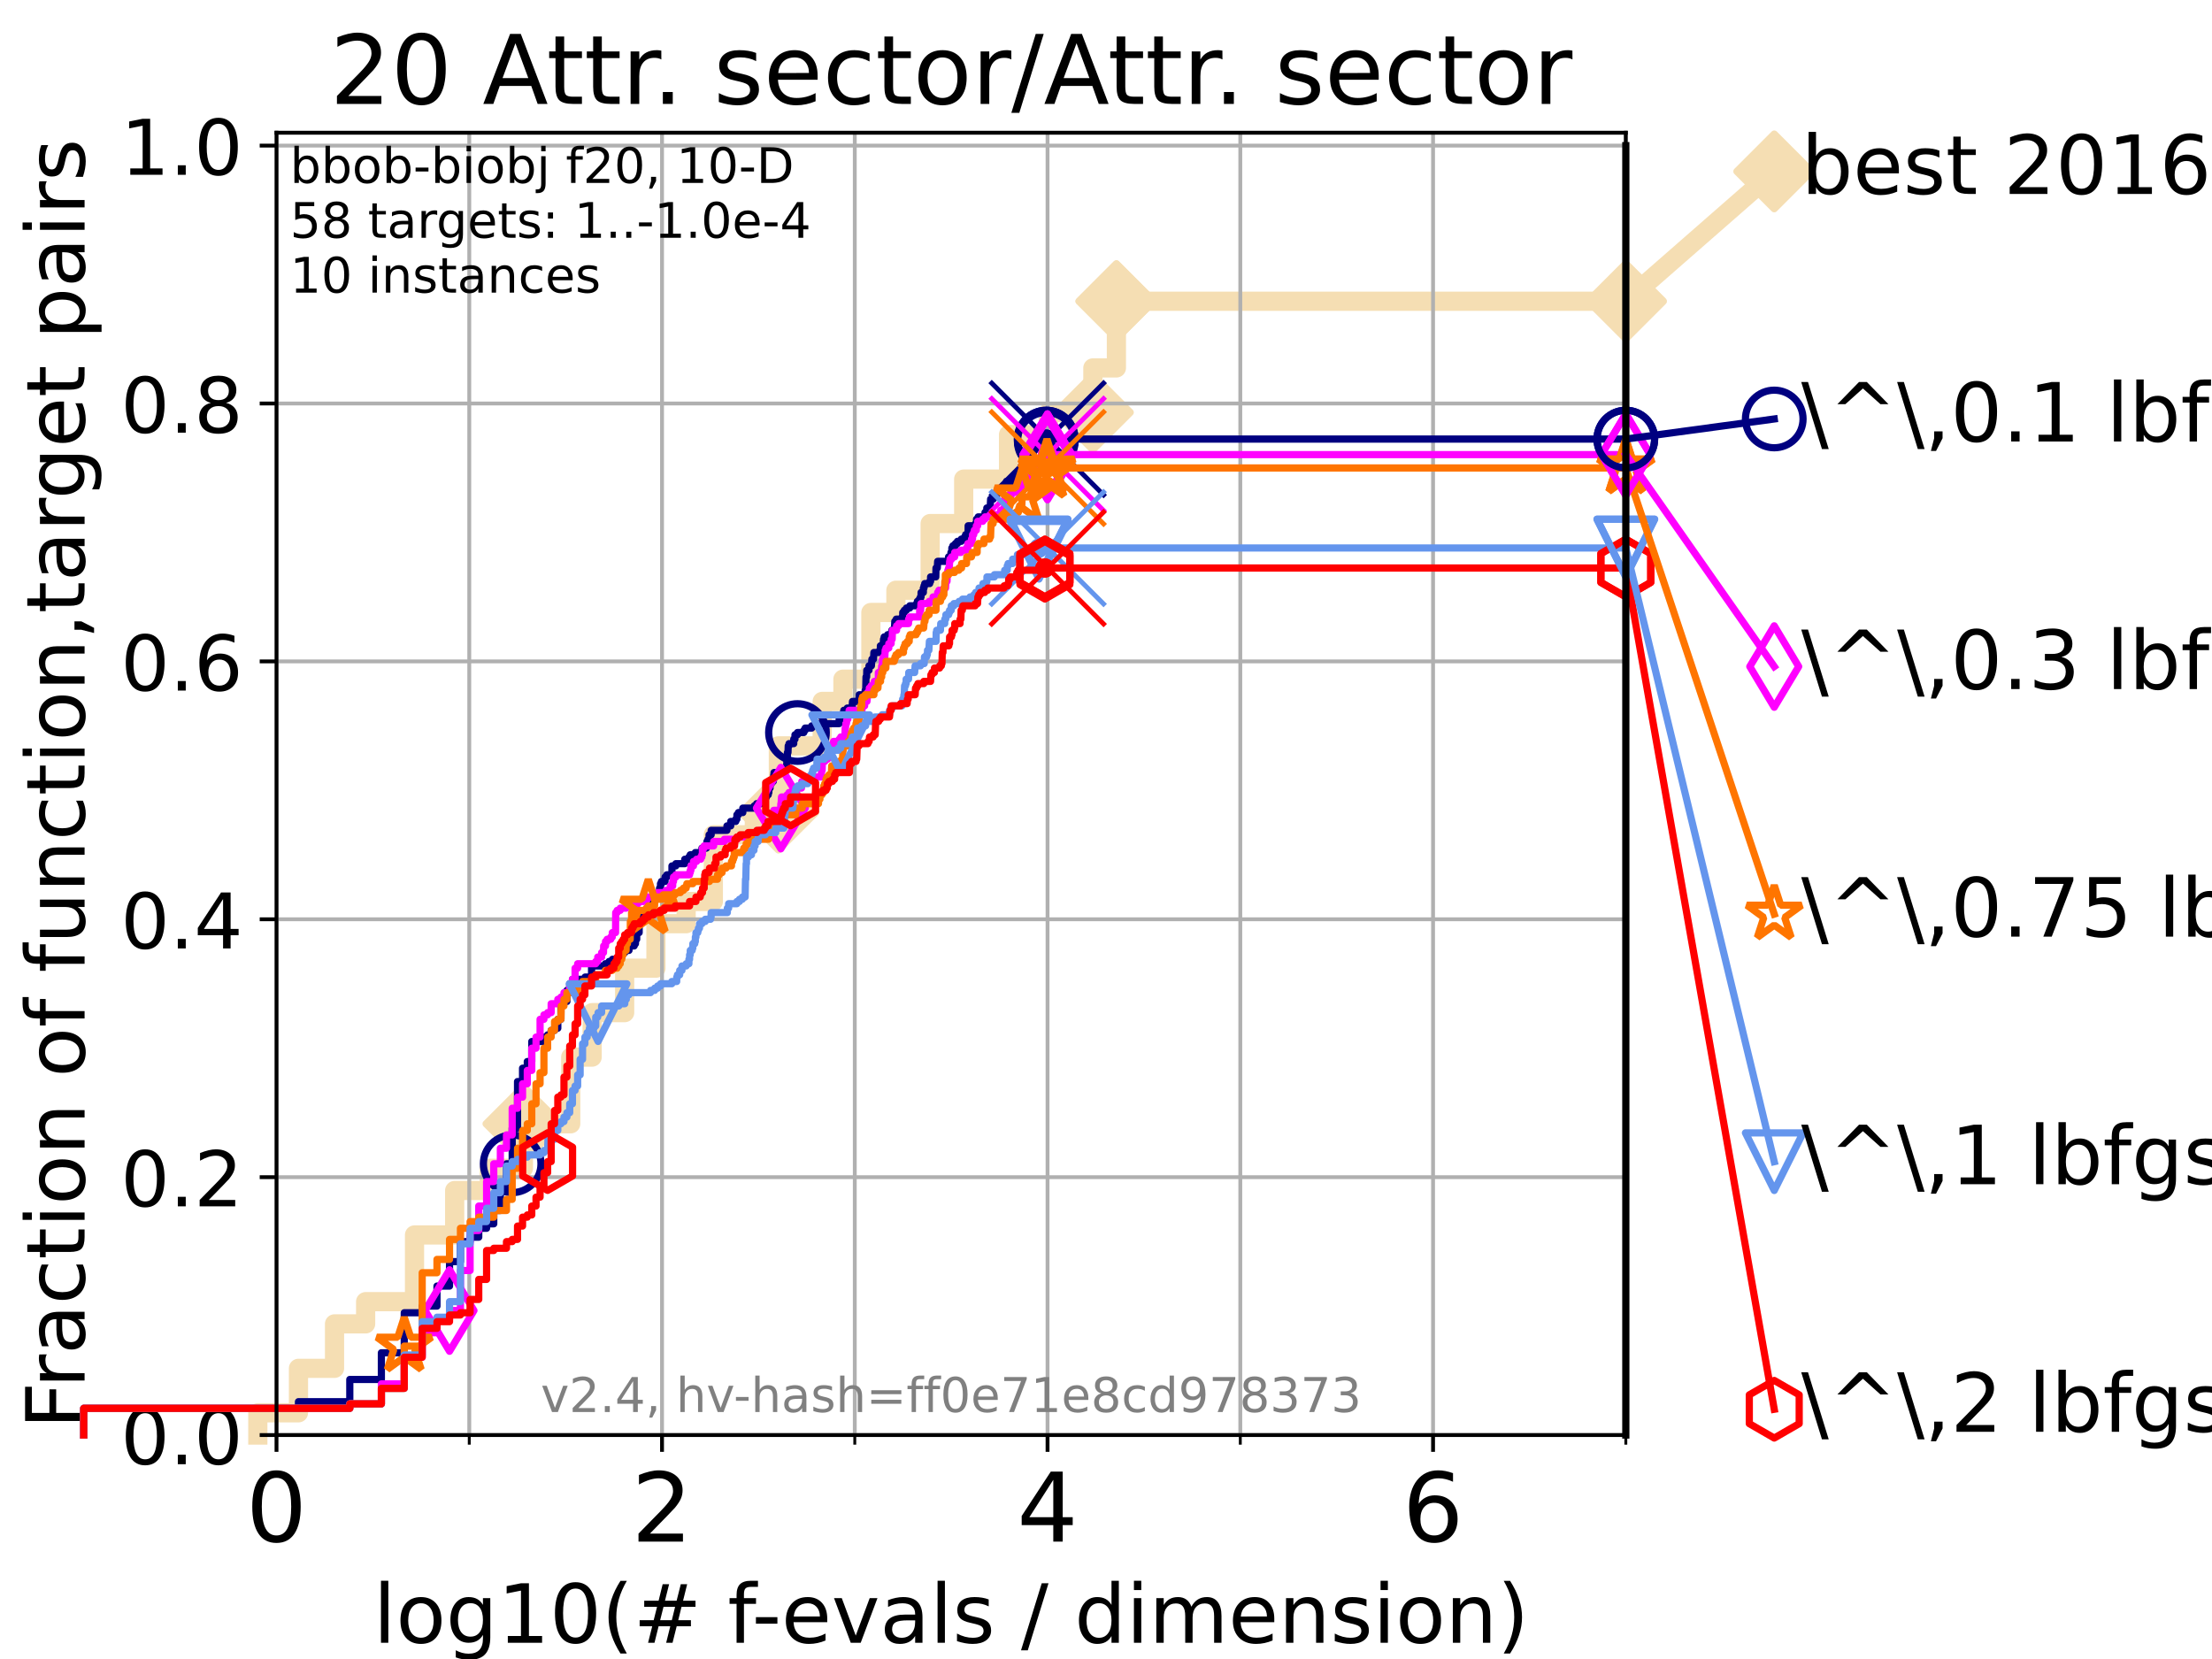 <?xml version="1.0" encoding="utf-8" standalone="no"?>
<!DOCTYPE svg PUBLIC "-//W3C//DTD SVG 1.1//EN"
  "http://www.w3.org/Graphics/SVG/1.1/DTD/svg11.dtd">
<!-- Created with matplotlib (https://matplotlib.org/) -->
<svg height="345.6pt" version="1.1" viewBox="0 0 460.8 345.6" width="460.8pt" xmlns="http://www.w3.org/2000/svg" xmlns:xlink="http://www.w3.org/1999/xlink">
 <defs>
  <style type="text/css">*{stroke-linecap:butt;stroke-linejoin:round;}</style>
 </defs>
 <g id="figure_1">
  <g id="patch_1">
   <path d="M 0 345.6 
L 460.8 345.6 
L 460.8 0 
L 0 0 
z
" style="fill:#ffffff;"/>
  </g>
  <g id="axes_1">
   <g id="patch_2">
    <path d="M 57.6 298.944 
L 338.688 298.944 
L 338.688 27.648 
L 57.6 27.648 
z
" style="fill:#ffffff;"/>
   </g>
   <g id="line2d_1">
    <path d="M 53.709 298.944 
L 53.709 294.313 
L 62.175 294.313 
L 62.175 285.05 
L 69.688 285.05 
L 69.688 275.788 
L 76.168 275.788 
L 76.168 271.157 
L 86.351 271.157 
L 86.351 257.263 
L 94.715 257.263 
L 94.715 248.001 
L 101.924 248.001 
L 101.924 243.37 
L 109.04 243.37 
L 109.04 234.107 
L 118.891 234.107 
L 118.891 220.214 
L 123.354 220.214 
L 123.354 210.951 
L 130.128 210.951 
L 130.128 201.689 
L 136.645 201.689 
L 136.645 192.426 
L 142.937 192.426 
L 142.937 187.795 
L 148.602 187.795 
L 148.602 173.901 
L 157.145 173.901 
L 157.145 169.27 
L 162.148 169.27 
L 162.148 155.377 
L 171.279 155.377 
L 171.279 146.114 
L 175.596 146.114 
L 175.596 141.483 
L 181.419 141.483 
L 181.419 127.589 
L 186.632 127.589 
L 186.632 122.958 
L 193.768 122.958 
L 193.768 109.065 
L 200.755 109.065 
L 200.755 99.802 
L 210.095 99.802 
L 210.095 90.54 
L 218.4 90.54 
L 218.4 85.909 
L 227.665 85.909 
L 227.665 76.646 
L 232.567 76.646 
L 232.567 62.753 
L 338.688 62.753 
" style="fill:none;stroke:#f5deb3;stroke-linecap:square;stroke-width:4;"/>
   </g>
   <g id="line2d_2">
    <defs>
     <path d="M 0 7.778 
L 7.778 0 
L 0 -7.778 
L -7.778 0 
z
" id="m63f140527a" style="stroke:#f5deb3;stroke-linejoin:miter;stroke-width:1.5;"/>
    </defs>
    <g>
     <use style="fill:#f5deb3;stroke:#f5deb3;stroke-linejoin:miter;stroke-width:1.5;" x="109.04" xlink:href="#m63f140527a" y="234.107"/>
     <use style="fill:#f5deb3;stroke:#f5deb3;stroke-linejoin:miter;stroke-width:1.5;" x="162.148" xlink:href="#m63f140527a" y="169.27"/>
     <use style="fill:#f5deb3;stroke:#f5deb3;stroke-linejoin:miter;stroke-width:1.5;" x="227.665" xlink:href="#m63f140527a" y="85.909"/>
     <use style="fill:#f5deb3;stroke:#f5deb3;stroke-linejoin:miter;stroke-width:1.5;" x="232.567" xlink:href="#m63f140527a" y="62.753"/>
     <use style="fill:#f5deb3;stroke:#f5deb3;stroke-linejoin:miter;stroke-width:1.5;" x="232.567" xlink:href="#m63f140527a" y="62.753"/>
     <use style="fill:#f5deb3;stroke:#f5deb3;stroke-linejoin:miter;stroke-width:1.5;" x="338.688" xlink:href="#m63f140527a" y="62.753"/>
    </g>
   </g>
   <g id="line2d_3">
    <path style="fill:none;stroke:#f5deb3;stroke-linecap:square;stroke-width:4;"/>
    <g/>
   </g>
   <g id="line2d_4">
    <path d="M 338.688 62.753 
L 369.608 35.706 
" style="fill:none;stroke:#f5deb3;stroke-linecap:square;stroke-width:4;"/>
    <g>
     <use style="fill:#f5deb3;stroke:#f5deb3;stroke-linejoin:miter;stroke-width:1.5;" x="338.688" xlink:href="#m63f140527a" y="62.753"/>
     <use style="fill:#f5deb3;stroke:#f5deb3;stroke-linejoin:miter;stroke-width:1.5;" x="369.608" xlink:href="#m63f140527a" y="35.706"/>
    </g>
   </g>
   <g id="matplotlib.axis_1">
    <g id="xtick_1">
     <g id="line2d_5">
      <path clip-path="url(#pdc0ce6e755)" d="M 57.6 298.944 
L 57.6 27.648 
" style="fill:none;stroke:#b0b0b0;stroke-linecap:square;stroke-width:0.8;"/>
     </g>
     <g id="line2d_6">
      <defs>
       <path d="M 0 0 
L 0 3.5 
" id="ma607807d61" style="stroke:#000000;stroke-width:0.8;"/>
      </defs>
      <g>
       <use style="stroke:#000000;stroke-width:0.8;" x="57.6" xlink:href="#ma607807d61" y="298.944"/>
      </g>
     </g>
     <g id="text_1">
      <!-- 0 -->
      <g transform="translate(51.237 321.141)scale(0.2 -0.2)">
       <defs>
        <path d="M 31.781 66.406 
Q 24.172 66.406 20.328 58.906 
Q 16.5 51.422 16.5 36.375 
Q 16.5 21.391 20.328 13.891 
Q 24.172 6.391 31.781 6.391 
Q 39.453 6.391 43.281 13.891 
Q 47.125 21.391 47.125 36.375 
Q 47.125 51.422 43.281 58.906 
Q 39.453 66.406 31.781 66.406 
z
M 31.781 74.219 
Q 44.047 74.219 50.516 64.516 
Q 56.984 54.828 56.984 36.375 
Q 56.984 17.969 50.516 8.266 
Q 44.047 -1.422 31.781 -1.422 
Q 19.531 -1.422 13.062 8.266 
Q 6.594 17.969 6.594 36.375 
Q 6.594 54.828 13.062 64.516 
Q 19.531 74.219 31.781 74.219 
z
" id="DejaVuSans-48"/>
       </defs>
       <use xlink:href="#DejaVuSans-48"/>
      </g>
     </g>
    </g>
    <g id="xtick_2">
     <g id="line2d_7">
      <path clip-path="url(#pdc0ce6e755)" d="M 137.911 298.944 
L 137.911 27.648 
" style="fill:none;stroke:#b0b0b0;stroke-linecap:square;stroke-width:0.8;"/>
     </g>
     <g id="line2d_8">
      <g>
       <use style="stroke:#000000;stroke-width:0.8;" x="137.911" xlink:href="#ma607807d61" y="298.944"/>
      </g>
     </g>
     <g id="text_2">
      <!-- 2 -->
      <g transform="translate(131.548 321.141)scale(0.2 -0.2)">
       <defs>
        <path d="M 19.188 8.297 
L 53.609 8.297 
L 53.609 0 
L 7.328 0 
L 7.328 8.297 
Q 12.938 14.109 22.625 23.891 
Q 32.328 33.688 34.812 36.531 
Q 39.547 41.844 41.422 45.531 
Q 43.312 49.219 43.312 52.781 
Q 43.312 58.594 39.234 62.25 
Q 35.156 65.922 28.609 65.922 
Q 23.969 65.922 18.812 64.312 
Q 13.672 62.703 7.812 59.422 
L 7.812 69.391 
Q 13.766 71.781 18.938 73 
Q 24.125 74.219 28.422 74.219 
Q 39.75 74.219 46.484 68.547 
Q 53.219 62.891 53.219 53.422 
Q 53.219 48.922 51.531 44.891 
Q 49.859 40.875 45.406 35.406 
Q 44.188 33.984 37.641 27.219 
Q 31.109 20.453 19.188 8.297 
z
" id="DejaVuSans-50"/>
       </defs>
       <use xlink:href="#DejaVuSans-50"/>
      </g>
     </g>
    </g>
    <g id="xtick_3">
     <g id="line2d_9">
      <path clip-path="url(#pdc0ce6e755)" d="M 218.222 298.944 
L 218.222 27.648 
" style="fill:none;stroke:#b0b0b0;stroke-linecap:square;stroke-width:0.8;"/>
     </g>
     <g id="line2d_10">
      <g>
       <use style="stroke:#000000;stroke-width:0.8;" x="218.222" xlink:href="#ma607807d61" y="298.944"/>
      </g>
     </g>
     <g id="text_3">
      <!-- 4 -->
      <g transform="translate(211.859 321.141)scale(0.2 -0.2)">
       <defs>
        <path d="M 37.797 64.312 
L 12.891 25.391 
L 37.797 25.391 
z
M 35.203 72.906 
L 47.609 72.906 
L 47.609 25.391 
L 58.016 25.391 
L 58.016 17.188 
L 47.609 17.188 
L 47.609 0 
L 37.797 0 
L 37.797 17.188 
L 4.891 17.188 
L 4.891 26.703 
z
" id="DejaVuSans-52"/>
       </defs>
       <use xlink:href="#DejaVuSans-52"/>
      </g>
     </g>
    </g>
    <g id="xtick_4">
     <g id="line2d_11">
      <path clip-path="url(#pdc0ce6e755)" d="M 298.533 298.944 
L 298.533 27.648 
" style="fill:none;stroke:#b0b0b0;stroke-linecap:square;stroke-width:0.8;"/>
     </g>
     <g id="line2d_12">
      <g>
       <use style="stroke:#000000;stroke-width:0.8;" x="298.533" xlink:href="#ma607807d61" y="298.944"/>
      </g>
     </g>
     <g id="text_4">
      <!-- 6 -->
      <g transform="translate(292.17 321.141)scale(0.2 -0.2)">
       <defs>
        <path d="M 33.016 40.375 
Q 26.375 40.375 22.484 35.828 
Q 18.609 31.297 18.609 23.391 
Q 18.609 15.531 22.484 10.953 
Q 26.375 6.391 33.016 6.391 
Q 39.656 6.391 43.531 10.953 
Q 47.406 15.531 47.406 23.391 
Q 47.406 31.297 43.531 35.828 
Q 39.656 40.375 33.016 40.375 
z
M 52.594 71.297 
L 52.594 62.312 
Q 48.875 64.062 45.094 64.984 
Q 41.312 65.922 37.594 65.922 
Q 27.828 65.922 22.672 59.328 
Q 17.531 52.734 16.797 39.406 
Q 19.672 43.656 24.016 45.922 
Q 28.375 48.188 33.594 48.188 
Q 44.578 48.188 50.953 41.516 
Q 57.328 34.859 57.328 23.391 
Q 57.328 12.156 50.688 5.359 
Q 44.047 -1.422 33.016 -1.422 
Q 20.359 -1.422 13.672 8.266 
Q 6.984 17.969 6.984 36.375 
Q 6.984 53.656 15.188 63.938 
Q 23.391 74.219 37.203 74.219 
Q 40.922 74.219 44.703 73.484 
Q 48.484 72.75 52.594 71.297 
z
" id="DejaVuSans-54"/>
       </defs>
       <use xlink:href="#DejaVuSans-54"/>
      </g>
     </g>
    </g>
    <g id="xtick_5">
     <g id="line2d_13">
      <path clip-path="url(#pdc0ce6e755)" d="M 97.755 298.944 
L 97.755 27.648 
" style="fill:none;stroke:#b0b0b0;stroke-linecap:square;stroke-width:0.8;"/>
     </g>
     <g id="line2d_14">
      <defs>
       <path d="M 0 0 
L 0 2 
" id="m6ac5e68ec9" style="stroke:#000000;stroke-width:0.6;"/>
      </defs>
      <g>
       <use style="stroke:#000000;stroke-width:0.6;" x="97.755" xlink:href="#m6ac5e68ec9" y="298.944"/>
      </g>
     </g>
    </g>
    <g id="xtick_6">
     <g id="line2d_15">
      <path clip-path="url(#pdc0ce6e755)" d="M 178.066 298.944 
L 178.066 27.648 
" style="fill:none;stroke:#b0b0b0;stroke-linecap:square;stroke-width:0.8;"/>
     </g>
     <g id="line2d_16">
      <g>
       <use style="stroke:#000000;stroke-width:0.6;" x="178.066" xlink:href="#m6ac5e68ec9" y="298.944"/>
      </g>
     </g>
    </g>
    <g id="xtick_7">
     <g id="line2d_17">
      <path clip-path="url(#pdc0ce6e755)" d="M 258.377 298.944 
L 258.377 27.648 
" style="fill:none;stroke:#b0b0b0;stroke-linecap:square;stroke-width:0.8;"/>
     </g>
     <g id="line2d_18">
      <g>
       <use style="stroke:#000000;stroke-width:0.6;" x="258.377" xlink:href="#m6ac5e68ec9" y="298.944"/>
      </g>
     </g>
    </g>
    <g id="xtick_8">
     <g id="line2d_19">
      <path clip-path="url(#pdc0ce6e755)" d="M 338.688 298.944 
L 338.688 27.648 
" style="fill:none;stroke:#b0b0b0;stroke-linecap:square;stroke-width:0.8;"/>
     </g>
     <g id="line2d_20">
      <g>
       <use style="stroke:#000000;stroke-width:0.6;" x="338.688" xlink:href="#m6ac5e68ec9" y="298.944"/>
      </g>
     </g>
    </g>
    <g id="text_5">
     <!-- log10(# f-evals / dimension) -->
     <g transform="translate(77.764 342.218)scale(0.17 -0.17)">
      <defs>
       <path d="M 9.422 75.984 
L 18.406 75.984 
L 18.406 0 
L 9.422 0 
z
" id="DejaVuSans-108"/>
       <path d="M 30.609 48.391 
Q 23.391 48.391 19.188 42.75 
Q 14.984 37.109 14.984 27.297 
Q 14.984 17.484 19.156 11.844 
Q 23.344 6.203 30.609 6.203 
Q 37.797 6.203 41.984 11.859 
Q 46.188 17.531 46.188 27.297 
Q 46.188 37.016 41.984 42.703 
Q 37.797 48.391 30.609 48.391 
z
M 30.609 56 
Q 42.328 56 49.016 48.375 
Q 55.719 40.766 55.719 27.297 
Q 55.719 13.875 49.016 6.219 
Q 42.328 -1.422 30.609 -1.422 
Q 18.844 -1.422 12.172 6.219 
Q 5.516 13.875 5.516 27.297 
Q 5.516 40.766 12.172 48.375 
Q 18.844 56 30.609 56 
z
" id="DejaVuSans-111"/>
       <path d="M 45.406 27.984 
Q 45.406 37.75 41.375 43.109 
Q 37.359 48.484 30.078 48.484 
Q 22.859 48.484 18.828 43.109 
Q 14.797 37.75 14.797 27.984 
Q 14.797 18.266 18.828 12.891 
Q 22.859 7.516 30.078 7.516 
Q 37.359 7.516 41.375 12.891 
Q 45.406 18.266 45.406 27.984 
z
M 54.391 6.781 
Q 54.391 -7.172 48.188 -13.984 
Q 42 -20.797 29.203 -20.797 
Q 24.469 -20.797 20.266 -20.094 
Q 16.062 -19.391 12.109 -17.922 
L 12.109 -9.188 
Q 16.062 -11.328 19.922 -12.344 
Q 23.781 -13.375 27.781 -13.375 
Q 36.625 -13.375 41.016 -8.766 
Q 45.406 -4.156 45.406 5.172 
L 45.406 9.625 
Q 42.625 4.781 38.281 2.391 
Q 33.938 0 27.875 0 
Q 17.828 0 11.672 7.656 
Q 5.516 15.328 5.516 27.984 
Q 5.516 40.672 11.672 48.328 
Q 17.828 56 27.875 56 
Q 33.938 56 38.281 53.609 
Q 42.625 51.219 45.406 46.391 
L 45.406 54.688 
L 54.391 54.688 
z
" id="DejaVuSans-103"/>
       <path d="M 12.406 8.297 
L 28.516 8.297 
L 28.516 63.922 
L 10.984 60.406 
L 10.984 69.391 
L 28.422 72.906 
L 38.281 72.906 
L 38.281 8.297 
L 54.391 8.297 
L 54.391 0 
L 12.406 0 
z
" id="DejaVuSans-49"/>
       <path d="M 31 75.875 
Q 24.469 64.656 21.281 53.656 
Q 18.109 42.672 18.109 31.391 
Q 18.109 20.125 21.312 9.062 
Q 24.516 -2 31 -13.188 
L 23.188 -13.188 
Q 15.875 -1.703 12.234 9.375 
Q 8.594 20.453 8.594 31.391 
Q 8.594 42.281 12.203 53.312 
Q 15.828 64.359 23.188 75.875 
z
" id="DejaVuSans-40"/>
       <path d="M 51.125 44 
L 36.922 44 
L 32.812 27.688 
L 47.125 27.688 
z
M 43.797 71.781 
L 38.719 51.516 
L 52.984 51.516 
L 58.109 71.781 
L 65.922 71.781 
L 60.891 51.516 
L 76.125 51.516 
L 76.125 44 
L 58.984 44 
L 54.984 27.688 
L 70.516 27.688 
L 70.516 20.219 
L 53.078 20.219 
L 48 0 
L 40.188 0 
L 45.219 20.219 
L 30.906 20.219 
L 25.875 0 
L 18.016 0 
L 23.094 20.219 
L 7.719 20.219 
L 7.719 27.688 
L 24.906 27.688 
L 29 44 
L 13.281 44 
L 13.281 51.516 
L 30.906 51.516 
L 35.891 71.781 
z
" id="DejaVuSans-35"/>
       <path id="DejaVuSans-32"/>
       <path d="M 37.109 75.984 
L 37.109 68.5 
L 28.516 68.5 
Q 23.688 68.5 21.797 66.547 
Q 19.922 64.594 19.922 59.516 
L 19.922 54.688 
L 34.719 54.688 
L 34.719 47.703 
L 19.922 47.703 
L 19.922 0 
L 10.891 0 
L 10.891 47.703 
L 2.297 47.703 
L 2.297 54.688 
L 10.891 54.688 
L 10.891 58.5 
Q 10.891 67.625 15.141 71.797 
Q 19.391 75.984 28.609 75.984 
z
" id="DejaVuSans-102"/>
       <path d="M 4.891 31.391 
L 31.203 31.391 
L 31.203 23.391 
L 4.891 23.391 
z
" id="DejaVuSans-45"/>
       <path d="M 56.203 29.594 
L 56.203 25.203 
L 14.891 25.203 
Q 15.484 15.922 20.484 11.062 
Q 25.484 6.203 34.422 6.203 
Q 39.594 6.203 44.453 7.469 
Q 49.312 8.734 54.109 11.281 
L 54.109 2.781 
Q 49.266 0.734 44.188 -0.344 
Q 39.109 -1.422 33.891 -1.422 
Q 20.797 -1.422 13.156 6.188 
Q 5.516 13.812 5.516 26.812 
Q 5.516 40.234 12.766 48.109 
Q 20.016 56 32.328 56 
Q 43.359 56 49.781 48.891 
Q 56.203 41.797 56.203 29.594 
z
M 47.219 32.234 
Q 47.125 39.594 43.094 43.984 
Q 39.062 48.391 32.422 48.391 
Q 24.906 48.391 20.391 44.141 
Q 15.875 39.891 15.188 32.172 
z
" id="DejaVuSans-101"/>
       <path d="M 2.984 54.688 
L 12.5 54.688 
L 29.594 8.797 
L 46.688 54.688 
L 56.203 54.688 
L 35.688 0 
L 23.484 0 
z
" id="DejaVuSans-118"/>
       <path d="M 34.281 27.484 
Q 23.391 27.484 19.188 25 
Q 14.984 22.516 14.984 16.5 
Q 14.984 11.719 18.141 8.906 
Q 21.297 6.109 26.703 6.109 
Q 34.188 6.109 38.703 11.406 
Q 43.219 16.703 43.219 25.484 
L 43.219 27.484 
z
M 52.203 31.203 
L 52.203 0 
L 43.219 0 
L 43.219 8.297 
Q 40.141 3.328 35.547 0.953 
Q 30.953 -1.422 24.312 -1.422 
Q 15.922 -1.422 10.953 3.297 
Q 6 8.016 6 15.922 
Q 6 25.141 12.172 29.828 
Q 18.359 34.516 30.609 34.516 
L 43.219 34.516 
L 43.219 35.406 
Q 43.219 41.609 39.141 45 
Q 35.062 48.391 27.688 48.391 
Q 23 48.391 18.547 47.266 
Q 14.109 46.141 10.016 43.891 
L 10.016 52.203 
Q 14.938 54.109 19.578 55.047 
Q 24.219 56 28.609 56 
Q 40.484 56 46.344 49.844 
Q 52.203 43.703 52.203 31.203 
z
" id="DejaVuSans-97"/>
       <path d="M 44.281 53.078 
L 44.281 44.578 
Q 40.484 46.531 36.375 47.5 
Q 32.281 48.484 27.875 48.484 
Q 21.188 48.484 17.844 46.438 
Q 14.5 44.391 14.5 40.281 
Q 14.5 37.156 16.891 35.375 
Q 19.281 33.594 26.516 31.984 
L 29.594 31.297 
Q 39.156 29.25 43.188 25.516 
Q 47.219 21.781 47.219 15.094 
Q 47.219 7.469 41.188 3.016 
Q 35.156 -1.422 24.609 -1.422 
Q 20.219 -1.422 15.453 -0.562 
Q 10.688 0.297 5.422 2 
L 5.422 11.281 
Q 10.406 8.688 15.234 7.391 
Q 20.062 6.109 24.812 6.109 
Q 31.156 6.109 34.562 8.281 
Q 37.984 10.453 37.984 14.406 
Q 37.984 18.062 35.516 20.016 
Q 33.062 21.969 24.703 23.781 
L 21.578 24.516 
Q 13.234 26.266 9.516 29.906 
Q 5.812 33.547 5.812 39.891 
Q 5.812 47.609 11.281 51.797 
Q 16.75 56 26.812 56 
Q 31.781 56 36.172 55.266 
Q 40.578 54.547 44.281 53.078 
z
" id="DejaVuSans-115"/>
       <path d="M 25.391 72.906 
L 33.688 72.906 
L 8.297 -9.281 
L 0 -9.281 
z
" id="DejaVuSans-47"/>
       <path d="M 45.406 46.391 
L 45.406 75.984 
L 54.391 75.984 
L 54.391 0 
L 45.406 0 
L 45.406 8.203 
Q 42.578 3.328 38.25 0.953 
Q 33.938 -1.422 27.875 -1.422 
Q 17.969 -1.422 11.734 6.484 
Q 5.516 14.406 5.516 27.297 
Q 5.516 40.188 11.734 48.094 
Q 17.969 56 27.875 56 
Q 33.938 56 38.25 53.625 
Q 42.578 51.266 45.406 46.391 
z
M 14.797 27.297 
Q 14.797 17.391 18.875 11.75 
Q 22.953 6.109 30.078 6.109 
Q 37.203 6.109 41.297 11.75 
Q 45.406 17.391 45.406 27.297 
Q 45.406 37.203 41.297 42.844 
Q 37.203 48.484 30.078 48.484 
Q 22.953 48.484 18.875 42.844 
Q 14.797 37.203 14.797 27.297 
z
" id="DejaVuSans-100"/>
       <path d="M 9.422 54.688 
L 18.406 54.688 
L 18.406 0 
L 9.422 0 
z
M 9.422 75.984 
L 18.406 75.984 
L 18.406 64.594 
L 9.422 64.594 
z
" id="DejaVuSans-105"/>
       <path d="M 52 44.188 
Q 55.375 50.25 60.062 53.125 
Q 64.75 56 71.094 56 
Q 79.641 56 84.281 50.016 
Q 88.922 44.047 88.922 33.016 
L 88.922 0 
L 79.891 0 
L 79.891 32.719 
Q 79.891 40.578 77.094 44.375 
Q 74.312 48.188 68.609 48.188 
Q 61.625 48.188 57.562 43.547 
Q 53.516 38.922 53.516 30.906 
L 53.516 0 
L 44.484 0 
L 44.484 32.719 
Q 44.484 40.625 41.703 44.406 
Q 38.922 48.188 33.109 48.188 
Q 26.219 48.188 22.156 43.531 
Q 18.109 38.875 18.109 30.906 
L 18.109 0 
L 9.078 0 
L 9.078 54.688 
L 18.109 54.688 
L 18.109 46.188 
Q 21.188 51.219 25.484 53.609 
Q 29.781 56 35.688 56 
Q 41.656 56 45.828 52.969 
Q 50 49.953 52 44.188 
z
" id="DejaVuSans-109"/>
       <path d="M 54.891 33.016 
L 54.891 0 
L 45.906 0 
L 45.906 32.719 
Q 45.906 40.484 42.875 44.328 
Q 39.844 48.188 33.797 48.188 
Q 26.516 48.188 22.312 43.547 
Q 18.109 38.922 18.109 30.906 
L 18.109 0 
L 9.078 0 
L 9.078 54.688 
L 18.109 54.688 
L 18.109 46.188 
Q 21.344 51.125 25.703 53.562 
Q 30.078 56 35.797 56 
Q 45.219 56 50.047 50.172 
Q 54.891 44.344 54.891 33.016 
z
" id="DejaVuSans-110"/>
       <path d="M 8.016 75.875 
L 15.828 75.875 
Q 23.141 64.359 26.781 53.312 
Q 30.422 42.281 30.422 31.391 
Q 30.422 20.453 26.781 9.375 
Q 23.141 -1.703 15.828 -13.188 
L 8.016 -13.188 
Q 14.5 -2 17.703 9.062 
Q 20.906 20.125 20.906 31.391 
Q 20.906 42.672 17.703 53.656 
Q 14.5 64.656 8.016 75.875 
z
" id="DejaVuSans-41"/>
      </defs>
      <use xlink:href="#DejaVuSans-108"/>
      <use x="27.783" xlink:href="#DejaVuSans-111"/>
      <use x="88.965" xlink:href="#DejaVuSans-103"/>
      <use x="152.441" xlink:href="#DejaVuSans-49"/>
      <use x="216.064" xlink:href="#DejaVuSans-48"/>
      <use x="279.688" xlink:href="#DejaVuSans-40"/>
      <use x="318.701" xlink:href="#DejaVuSans-35"/>
      <use x="402.49" xlink:href="#DejaVuSans-32"/>
      <use x="434.277" xlink:href="#DejaVuSans-102"/>
      <use x="463.982" xlink:href="#DejaVuSans-45"/>
      <use x="500.066" xlink:href="#DejaVuSans-101"/>
      <use x="561.59" xlink:href="#DejaVuSans-118"/>
      <use x="620.77" xlink:href="#DejaVuSans-97"/>
      <use x="682.049" xlink:href="#DejaVuSans-108"/>
      <use x="709.832" xlink:href="#DejaVuSans-115"/>
      <use x="761.932" xlink:href="#DejaVuSans-32"/>
      <use x="793.719" xlink:href="#DejaVuSans-47"/>
      <use x="827.41" xlink:href="#DejaVuSans-32"/>
      <use x="859.197" xlink:href="#DejaVuSans-100"/>
      <use x="922.674" xlink:href="#DejaVuSans-105"/>
      <use x="950.457" xlink:href="#DejaVuSans-109"/>
      <use x="1047.869" xlink:href="#DejaVuSans-101"/>
      <use x="1109.393" xlink:href="#DejaVuSans-110"/>
      <use x="1172.771" xlink:href="#DejaVuSans-115"/>
      <use x="1224.871" xlink:href="#DejaVuSans-105"/>
      <use x="1252.654" xlink:href="#DejaVuSans-111"/>
      <use x="1313.836" xlink:href="#DejaVuSans-110"/>
      <use x="1377.215" xlink:href="#DejaVuSans-41"/>
     </g>
    </g>
   </g>
   <g id="matplotlib.axis_2">
    <g id="ytick_1">
     <g id="line2d_21">
      <path clip-path="url(#pdc0ce6e755)" d="M 57.6 298.944 
L 338.688 298.944 
" style="fill:none;stroke:#b0b0b0;stroke-linecap:square;stroke-width:0.8;"/>
     </g>
     <g id="line2d_22">
      <defs>
       <path d="M 0 0 
L -3.5 0 
" id="m1b50f2ca06" style="stroke:#000000;stroke-width:0.8;"/>
      </defs>
      <g>
       <use style="stroke:#000000;stroke-width:0.8;" x="57.6" xlink:href="#m1b50f2ca06" y="298.944"/>
      </g>
     </g>
     <g id="text_6">
      <!-- 0.0 -->
      <g transform="translate(25.155 305.023)scale(0.16 -0.16)">
       <defs>
        <path d="M 10.688 12.406 
L 21 12.406 
L 21 0 
L 10.688 0 
z
" id="DejaVuSans-46"/>
       </defs>
       <use xlink:href="#DejaVuSans-48"/>
       <use x="63.623" xlink:href="#DejaVuSans-46"/>
       <use x="95.41" xlink:href="#DejaVuSans-48"/>
      </g>
     </g>
    </g>
    <g id="ytick_2">
     <g id="line2d_23">
      <path clip-path="url(#pdc0ce6e755)" d="M 57.6 245.222 
L 338.688 245.222 
" style="fill:none;stroke:#b0b0b0;stroke-linecap:square;stroke-width:0.8;"/>
     </g>
     <g id="line2d_24">
      <g>
       <use style="stroke:#000000;stroke-width:0.8;" x="57.6" xlink:href="#m1b50f2ca06" y="245.222"/>
      </g>
     </g>
     <g id="text_7">
      <!-- 0.2 -->
      <g transform="translate(25.155 251.301)scale(0.16 -0.16)">
       <use xlink:href="#DejaVuSans-48"/>
       <use x="63.623" xlink:href="#DejaVuSans-46"/>
       <use x="95.41" xlink:href="#DejaVuSans-50"/>
      </g>
     </g>
    </g>
    <g id="ytick_3">
     <g id="line2d_25">
      <path clip-path="url(#pdc0ce6e755)" d="M 57.6 191.5 
L 338.688 191.5 
" style="fill:none;stroke:#b0b0b0;stroke-linecap:square;stroke-width:0.8;"/>
     </g>
     <g id="line2d_26">
      <g>
       <use style="stroke:#000000;stroke-width:0.8;" x="57.6" xlink:href="#m1b50f2ca06" y="191.5"/>
      </g>
     </g>
     <g id="text_8">
      <!-- 0.4 -->
      <g transform="translate(25.155 197.579)scale(0.16 -0.16)">
       <use xlink:href="#DejaVuSans-48"/>
       <use x="63.623" xlink:href="#DejaVuSans-46"/>
       <use x="95.41" xlink:href="#DejaVuSans-52"/>
      </g>
     </g>
    </g>
    <g id="ytick_4">
     <g id="line2d_27">
      <path clip-path="url(#pdc0ce6e755)" d="M 57.6 137.778 
L 338.688 137.778 
" style="fill:none;stroke:#b0b0b0;stroke-linecap:square;stroke-width:0.8;"/>
     </g>
     <g id="line2d_28">
      <g>
       <use style="stroke:#000000;stroke-width:0.8;" x="57.6" xlink:href="#m1b50f2ca06" y="137.778"/>
      </g>
     </g>
     <g id="text_9">
      <!-- 0.6 -->
      <g transform="translate(25.155 143.857)scale(0.16 -0.16)">
       <use xlink:href="#DejaVuSans-48"/>
       <use x="63.623" xlink:href="#DejaVuSans-46"/>
       <use x="95.41" xlink:href="#DejaVuSans-54"/>
      </g>
     </g>
    </g>
    <g id="ytick_5">
     <g id="line2d_29">
      <path clip-path="url(#pdc0ce6e755)" d="M 57.6 84.056 
L 338.688 84.056 
" style="fill:none;stroke:#b0b0b0;stroke-linecap:square;stroke-width:0.8;"/>
     </g>
     <g id="line2d_30">
      <g>
       <use style="stroke:#000000;stroke-width:0.8;" x="57.6" xlink:href="#m1b50f2ca06" y="84.056"/>
      </g>
     </g>
     <g id="text_10">
      <!-- 0.8 -->
      <g transform="translate(25.155 90.135)scale(0.16 -0.16)">
       <defs>
        <path d="M 31.781 34.625 
Q 24.75 34.625 20.719 30.859 
Q 16.703 27.094 16.703 20.516 
Q 16.703 13.922 20.719 10.156 
Q 24.75 6.391 31.781 6.391 
Q 38.812 6.391 42.859 10.172 
Q 46.922 13.969 46.922 20.516 
Q 46.922 27.094 42.891 30.859 
Q 38.875 34.625 31.781 34.625 
z
M 21.922 38.812 
Q 15.578 40.375 12.031 44.719 
Q 8.5 49.078 8.5 55.328 
Q 8.5 64.062 14.719 69.141 
Q 20.953 74.219 31.781 74.219 
Q 42.672 74.219 48.875 69.141 
Q 55.078 64.062 55.078 55.328 
Q 55.078 49.078 51.531 44.719 
Q 48 40.375 41.703 38.812 
Q 48.828 37.156 52.797 32.312 
Q 56.781 27.484 56.781 20.516 
Q 56.781 9.906 50.312 4.234 
Q 43.844 -1.422 31.781 -1.422 
Q 19.734 -1.422 13.25 4.234 
Q 6.781 9.906 6.781 20.516 
Q 6.781 27.484 10.781 32.312 
Q 14.797 37.156 21.922 38.812 
z
M 18.312 54.391 
Q 18.312 48.734 21.844 45.562 
Q 25.391 42.391 31.781 42.391 
Q 38.141 42.391 41.719 45.562 
Q 45.312 48.734 45.312 54.391 
Q 45.312 60.062 41.719 63.234 
Q 38.141 66.406 31.781 66.406 
Q 25.391 66.406 21.844 63.234 
Q 18.312 60.062 18.312 54.391 
z
" id="DejaVuSans-56"/>
       </defs>
       <use xlink:href="#DejaVuSans-48"/>
       <use x="63.623" xlink:href="#DejaVuSans-46"/>
       <use x="95.41" xlink:href="#DejaVuSans-56"/>
      </g>
     </g>
    </g>
    <g id="ytick_6">
     <g id="line2d_31">
      <path clip-path="url(#pdc0ce6e755)" d="M 57.6 30.334 
L 338.688 30.334 
" style="fill:none;stroke:#b0b0b0;stroke-linecap:square;stroke-width:0.8;"/>
     </g>
     <g id="line2d_32">
      <g>
       <use style="stroke:#000000;stroke-width:0.8;" x="57.6" xlink:href="#m1b50f2ca06" y="30.334"/>
      </g>
     </g>
     <g id="text_11">
      <!-- 1.0 -->
      <g transform="translate(25.155 36.413)scale(0.16 -0.16)">
       <use xlink:href="#DejaVuSans-49"/>
       <use x="63.623" xlink:href="#DejaVuSans-46"/>
       <use x="95.41" xlink:href="#DejaVuSans-48"/>
      </g>
     </g>
    </g>
    <g id="text_12">
     <!-- Fraction of function,target pairs -->
     <g transform="translate(17.62 297.681)rotate(-90)scale(0.17 -0.17)">
      <defs>
       <path d="M 9.812 72.906 
L 51.703 72.906 
L 51.703 64.594 
L 19.672 64.594 
L 19.672 43.109 
L 48.578 43.109 
L 48.578 34.812 
L 19.672 34.812 
L 19.672 0 
L 9.812 0 
z
" id="DejaVuSans-70"/>
       <path d="M 41.109 46.297 
Q 39.594 47.172 37.812 47.578 
Q 36.031 48 33.891 48 
Q 26.266 48 22.188 43.047 
Q 18.109 38.094 18.109 28.812 
L 18.109 0 
L 9.078 0 
L 9.078 54.688 
L 18.109 54.688 
L 18.109 46.188 
Q 20.953 51.172 25.484 53.578 
Q 30.031 56 36.531 56 
Q 37.453 56 38.578 55.875 
Q 39.703 55.766 41.062 55.516 
z
" id="DejaVuSans-114"/>
       <path d="M 48.781 52.594 
L 48.781 44.188 
Q 44.969 46.297 41.141 47.344 
Q 37.312 48.391 33.406 48.391 
Q 24.656 48.391 19.812 42.844 
Q 14.984 37.312 14.984 27.297 
Q 14.984 17.281 19.812 11.734 
Q 24.656 6.203 33.406 6.203 
Q 37.312 6.203 41.141 7.25 
Q 44.969 8.297 48.781 10.406 
L 48.781 2.094 
Q 45.016 0.344 40.984 -0.531 
Q 36.969 -1.422 32.422 -1.422 
Q 20.062 -1.422 12.781 6.344 
Q 5.516 14.109 5.516 27.297 
Q 5.516 40.672 12.859 48.328 
Q 20.219 56 33.016 56 
Q 37.156 56 41.109 55.141 
Q 45.062 54.297 48.781 52.594 
z
" id="DejaVuSans-99"/>
       <path d="M 18.312 70.219 
L 18.312 54.688 
L 36.812 54.688 
L 36.812 47.703 
L 18.312 47.703 
L 18.312 18.016 
Q 18.312 11.328 20.141 9.422 
Q 21.969 7.516 27.594 7.516 
L 36.812 7.516 
L 36.812 0 
L 27.594 0 
Q 17.188 0 13.234 3.875 
Q 9.281 7.766 9.281 18.016 
L 9.281 47.703 
L 2.688 47.703 
L 2.688 54.688 
L 9.281 54.688 
L 9.281 70.219 
z
" id="DejaVuSans-116"/>
       <path d="M 8.5 21.578 
L 8.5 54.688 
L 17.484 54.688 
L 17.484 21.922 
Q 17.484 14.156 20.5 10.266 
Q 23.531 6.391 29.594 6.391 
Q 36.859 6.391 41.078 11.031 
Q 45.312 15.672 45.312 23.688 
L 45.312 54.688 
L 54.297 54.688 
L 54.297 0 
L 45.312 0 
L 45.312 8.406 
Q 42.047 3.422 37.719 1 
Q 33.406 -1.422 27.688 -1.422 
Q 18.266 -1.422 13.375 4.438 
Q 8.5 10.297 8.5 21.578 
z
M 31.109 56 
z
" id="DejaVuSans-117"/>
       <path d="M 11.719 12.406 
L 22.016 12.406 
L 22.016 4 
L 14.016 -11.625 
L 7.719 -11.625 
L 11.719 4 
z
" id="DejaVuSans-44"/>
       <path d="M 18.109 8.203 
L 18.109 -20.797 
L 9.078 -20.797 
L 9.078 54.688 
L 18.109 54.688 
L 18.109 46.391 
Q 20.953 51.266 25.266 53.625 
Q 29.594 56 35.594 56 
Q 45.562 56 51.781 48.094 
Q 58.016 40.188 58.016 27.297 
Q 58.016 14.406 51.781 6.484 
Q 45.562 -1.422 35.594 -1.422 
Q 29.594 -1.422 25.266 0.953 
Q 20.953 3.328 18.109 8.203 
z
M 48.688 27.297 
Q 48.688 37.203 44.609 42.844 
Q 40.531 48.484 33.406 48.484 
Q 26.266 48.484 22.188 42.844 
Q 18.109 37.203 18.109 27.297 
Q 18.109 17.391 22.188 11.75 
Q 26.266 6.109 33.406 6.109 
Q 40.531 6.109 44.609 11.75 
Q 48.688 17.391 48.688 27.297 
z
" id="DejaVuSans-112"/>
      </defs>
      <use xlink:href="#DejaVuSans-70"/>
      <use x="50.27" xlink:href="#DejaVuSans-114"/>
      <use x="91.383" xlink:href="#DejaVuSans-97"/>
      <use x="152.662" xlink:href="#DejaVuSans-99"/>
      <use x="207.643" xlink:href="#DejaVuSans-116"/>
      <use x="246.852" xlink:href="#DejaVuSans-105"/>
      <use x="274.635" xlink:href="#DejaVuSans-111"/>
      <use x="335.816" xlink:href="#DejaVuSans-110"/>
      <use x="399.195" xlink:href="#DejaVuSans-32"/>
      <use x="430.982" xlink:href="#DejaVuSans-111"/>
      <use x="492.164" xlink:href="#DejaVuSans-102"/>
      <use x="527.369" xlink:href="#DejaVuSans-32"/>
      <use x="559.156" xlink:href="#DejaVuSans-102"/>
      <use x="594.361" xlink:href="#DejaVuSans-117"/>
      <use x="657.74" xlink:href="#DejaVuSans-110"/>
      <use x="721.119" xlink:href="#DejaVuSans-99"/>
      <use x="776.1" xlink:href="#DejaVuSans-116"/>
      <use x="815.309" xlink:href="#DejaVuSans-105"/>
      <use x="843.092" xlink:href="#DejaVuSans-111"/>
      <use x="904.273" xlink:href="#DejaVuSans-110"/>
      <use x="967.652" xlink:href="#DejaVuSans-44"/>
      <use x="999.439" xlink:href="#DejaVuSans-116"/>
      <use x="1038.648" xlink:href="#DejaVuSans-97"/>
      <use x="1099.928" xlink:href="#DejaVuSans-114"/>
      <use x="1139.291" xlink:href="#DejaVuSans-103"/>
      <use x="1202.768" xlink:href="#DejaVuSans-101"/>
      <use x="1264.291" xlink:href="#DejaVuSans-116"/>
      <use x="1303.5" xlink:href="#DejaVuSans-32"/>
      <use x="1335.287" xlink:href="#DejaVuSans-112"/>
      <use x="1398.764" xlink:href="#DejaVuSans-97"/>
      <use x="1460.043" xlink:href="#DejaVuSans-105"/>
      <use x="1487.826" xlink:href="#DejaVuSans-114"/>
      <use x="1528.939" xlink:href="#DejaVuSans-115"/>
     </g>
    </g>
   </g>
   <g id="line2d_33">
    <defs>
     <path d="M 0 1.5 
C 0.398 1.5 0.779 1.342 1.061 1.061 
C 1.342 0.779 1.5 0.398 1.5 0 
C 1.5 -0.398 1.342 -0.779 1.061 -1.061 
C 0.779 -1.342 0.398 -1.5 0 -1.5 
C -0.398 -1.5 -0.779 -1.342 -1.061 -1.061 
C -1.342 -0.779 -1.5 -0.398 -1.5 0 
C -1.5 0.398 -1.342 0.779 -1.061 1.061 
C -0.779 1.342 -0.398 1.5 0 1.5 
z
" id="mebc9f331b2" style="stroke:#f5deb3;"/>
    </defs>
    <g>
     <use style="fill:#f5deb3;stroke:#f5deb3;" x="232.567" xlink:href="#mebc9f331b2" y="62.753"/>
     <use style="fill:#f5deb3;stroke:#f5deb3;" x="232.567" xlink:href="#mebc9f331b2" y="62.753"/>
    </g>
   </g>
   <g id="line2d_34">
    <defs>
     <path d="M 0 1.5 
C 0.398 1.5 0.779 1.342 1.061 1.061 
C 1.342 0.779 1.5 0.398 1.5 0 
C 1.5 -0.398 1.342 -0.779 1.061 -1.061 
C 0.779 -1.342 0.398 -1.5 0 -1.5 
C -0.398 -1.5 -0.779 -1.342 -1.061 -1.061 
C -1.342 -0.779 -1.5 -0.398 -1.5 0 
C -1.5 0.398 -1.342 0.779 -1.061 1.061 
C -0.779 1.342 -0.398 1.5 0 1.5 
z
" id="m4ae82f2716" style="stroke:#000080;"/>
    </defs>
    <g>
     <use style="fill:#000080;stroke:#000080;" x="217.952" xlink:href="#m4ae82f2716" y="91.466"/>
     <use style="fill:#000080;stroke:#000080;" x="217.952" xlink:href="#m4ae82f2716" y="91.466"/>
    </g>
   </g>
   <g id="line2d_35">
    <path d="M 17.445 298.944 
L 17.445 293.387 
L 62.175 293.387 
L 62.175 291.997 
L 72.868 291.997 
L 72.868 287.366 
L 79.447 287.366 
L 79.447 281.809 
L 84.213 281.809 
L 84.213 273.472 
L 87.952 273.472 
L 87.952 272.083 
L 91.03 272.083 
L 91.03 267.915 
L 93.645 267.915 
L 93.645 262.821 
L 95.918 262.821 
L 95.918 258.653 
L 97.929 258.653 
L 97.929 257.726 
L 99.732 257.726 
L 99.732 255.874 
L 101.366 255.874 
L 101.366 254.948 
L 102.859 254.948 
L 102.859 252.169 
L 104.235 252.169 
L 104.235 248.001 
L 105.51 248.001 
L 105.51 242.443 
L 106.699 242.443 
L 106.699 235.033 
L 107.811 235.033 
L 107.811 225.308 
L 108.857 225.308 
L 108.857 222.529 
L 109.843 222.529 
L 109.843 221.14 
L 110.777 221.14 
L 110.777 216.972 
L 113.311 216.972 
L 113.311 216.045 
L 114.08 216.045 
L 114.08 215.582 
L 114.817 215.582 
L 114.817 214.656 
L 115.523 214.656 
L 115.523 214.193 
L 116.203 214.193 
L 116.203 212.34 
L 116.856 212.34 
L 116.856 208.635 
L 118.094 208.635 
L 118.094 206.32 
L 118.682 206.32 
L 118.682 204.931 
L 119.25 204.931 
L 119.25 204.004 
L 121.888 204.004 
L 121.888 203.541 
L 123.233 203.541 
L 123.233 201.226 
L 126.1 201.226 
L 126.1 200.762 
L 126.872 200.762 
L 126.872 200.299 
L 127.58 200.299 
L 127.58 199.836 
L 129.233 199.836 
L 129.233 199.373 
L 129.546 199.373 
L 129.546 198.447 
L 130.155 198.447 
L 130.155 197.984 
L 131.031 197.984 
L 131.031 197.057 
L 132.109 197.057 
L 132.109 196.594 
L 132.375 196.594 
L 132.399 195.668 
L 132.636 195.668 
L 132.636 194.279 
L 133.148 194.279 
L 133.148 191.963 
L 133.888 191.963 
L 133.888 191.037 
L 134.128 191.037 
L 134.15 190.111 
L 134.849 190.111 
L 134.849 189.648 
L 135.056 189.648 
L 135.056 189.184 
L 135.957 189.184 
L 135.957 188.258 
L 136.151 188.258 
L 136.151 187.795 
L 136.381 187.795 
L 136.381 187.332 
L 136.57 187.332 
L 136.57 186.406 
L 137.38 186.406 
L 137.398 185.016 
L 137.594 185.016 
L 137.594 184.09 
L 137.788 184.09 
L 137.788 183.627 
L 138.544 183.627 
L 138.544 182.701 
L 138.911 182.701 
L 138.911 182.238 
L 139.98 182.238 
L 139.98 180.385 
L 140.783 180.385 
L 140.783 179.922 
L 142.647 179.922 
L 142.647 178.996 
L 143.502 178.996 
L 143.502 178.533 
L 143.779 178.533 
L 143.779 178.07 
L 144.842 178.07 
L 144.842 177.606 
L 146.227 177.606 
L 146.227 176.68 
L 147.165 176.68 
L 147.267 175.291 
L 147.49 175.291 
L 147.49 174.828 
L 147.71 174.828 
L 147.71 173.901 
L 148.152 173.901 
L 148.152 172.975 
L 151.438 172.975 
L 151.438 172.049 
L 152.223 172.049 
L 152.223 171.123 
L 153.273 171.123 
L 153.273 170.66 
L 153.509 170.66 
L 153.509 169.733 
L 153.82 169.733 
L 153.82 169.27 
L 154.741 169.27 
L 154.741 168.344 
L 157.116 168.344 
L 157.116 167.881 
L 157.614 167.881 
L 157.614 167.418 
L 158.535 167.418 
L 158.535 166.955 
L 159.176 166.955 
L 159.176 166.492 
L 159.441 166.492 
L 159.441 166.028 
L 159.678 166.028 
L 159.678 165.565 
L 160.04 165.565 
L 160.04 165.102 
L 160.167 165.102 
L 160.167 164.176 
L 160.418 164.176 
L 160.418 163.25 
L 160.694 163.25 
L 160.694 162.787 
L 161.091 162.787 
L 161.188 161.397 
L 161.243 161.397 
L 161.243 160.934 
L 163.368 160.934 
L 163.368 160.471 
L 163.646 160.471 
L 163.646 160.008 
L 163.852 160.008 
L 163.938 158.155 
L 164.028 158.155 
L 164.028 156.766 
L 164.153 156.766 
L 164.199 155.377 
L 164.368 155.377 
L 164.368 154.914 
L 165.35 154.914 
L 165.35 153.987 
L 165.608 153.987 
L 165.608 153.061 
L 166.128 153.061 
L 166.128 152.598 
L 167.449 152.598 
L 167.449 152.135 
L 167.726 152.135 
L 167.726 151.672 
L 169.094 151.672 
L 169.094 151.209 
L 170.368 151.209 
L 170.368 150.745 
L 174.817 150.745 
L 174.817 149.819 
L 175.166 149.819 
L 175.175 148.893 
L 175.654 148.893 
L 175.654 148.43 
L 175.785 148.43 
L 175.785 147.967 
L 176.492 147.967 
L 176.492 147.504 
L 177.494 147.504 
L 177.593 146.114 
L 178.874 146.114 
L 178.874 145.651 
L 178.992 145.651 
L 178.992 144.725 
L 180.224 144.725 
L 180.224 143.799 
L 180.345 143.799 
L 180.403 141.02 
L 180.537 141.02 
L 180.563 139.631 
L 181.024 139.631 
L 181.024 138.704 
L 181.53 138.704 
L 181.638 137.315 
L 181.965 137.315 
L 182.048 135.926 
L 183.238 135.926 
L 183.238 135.462 
L 183.397 135.462 
L 183.397 134.536 
L 183.948 134.536 
L 184.058 133.147 
L 184.183 133.147 
L 184.183 132.684 
L 184.91 132.684 
L 184.91 132.221 
L 185.658 132.221 
L 185.658 131.757 
L 185.793 131.757 
L 185.793 131.294 
L 186.32 131.294 
L 186.403 129.442 
L 186.702 129.442 
L 186.702 128.979 
L 187.918 128.979 
L 187.918 128.516 
L 188.056 128.516 
L 188.056 127.589 
L 188.381 127.589 
L 188.381 127.126 
L 188.819 127.126 
L 188.819 126.663 
L 189.518 126.663 
L 189.518 126.2 
L 190.927 126.2 
L 190.927 125.737 
L 191.1 125.737 
L 191.1 125.274 
L 191.509 125.274 
L 191.509 124.811 
L 191.739 124.811 
L 191.739 124.348 
L 191.875 124.348 
L 191.875 123.421 
L 192.351 123.421 
L 192.351 122.495 
L 192.488 122.495 
L 192.488 122.032 
L 192.638 122.032 
L 192.638 121.569 
L 193.671 121.569 
L 193.671 121.106 
L 193.858 121.106 
L 193.858 120.179 
L 194.941 120.179 
L 194.985 118.327 
L 195.251 118.327 
L 195.33 116.938 
L 197.6 116.938 
L 197.6 116.011 
L 198.099 116.011 
L 198.099 115.085 
L 198.286 115.085 
L 198.286 114.159 
L 198.502 114.159 
L 198.502 113.696 
L 199.027 113.696 
L 199.027 113.233 
L 199.449 113.233 
L 199.449 112.77 
L 200.255 112.77 
L 200.255 112.306 
L 200.93 112.306 
L 200.93 111.843 
L 201.156 111.843 
L 201.156 111.38 
L 201.672 111.38 
L 201.681 109.528 
L 203.208 109.528 
L 203.208 109.065 
L 203.427 109.065 
L 203.427 108.138 
L 203.771 108.138 
L 203.771 107.675 
L 205.19 107.675 
L 205.19 106.749 
L 205.568 106.749 
L 205.568 105.823 
L 206.266 105.823 
L 206.364 103.97 
L 206.938 103.97 
L 206.938 103.507 
L 207.421 103.507 
L 207.421 103.044 
L 207.725 103.044 
L 207.725 102.118 
L 208.639 102.118 
L 208.639 101.655 
L 209.032 101.655 
L 209.032 101.192 
L 209.64 101.192 
L 209.675 100.265 
L 210.846 100.265 
L 210.846 99.802 
L 211.979 99.802 
L 211.979 98.876 
L 212.475 98.876 
L 212.475 98.413 
L 212.656 98.413 
L 212.717 97.487 
L 212.775 97.487 
L 212.775 97.023 
L 213.084 97.023 
L 213.104 95.634 
L 214.881 95.634 
L 214.881 95.171 
L 215 95.171 
L 215 94.245 
L 215.29 94.245 
L 215.29 93.318 
L 215.813 93.318 
L 215.813 92.855 
L 217.661 92.855 
L 217.661 92.392 
L 217.839 92.392 
L 217.839 91.929 
L 217.952 91.929 
L 217.952 91.466 
L 338.688 91.466 
L 338.688 91.466 
" style="fill:none;stroke:#000080;stroke-linecap:square;stroke-width:1.5;"/>
   </g>
   <g id="line2d_36">
    <defs>
     <path d="M 0 6 
C 1.591 6 3.117 5.368 4.243 4.243 
C 5.368 3.117 6 1.591 6 0 
C 6 -1.591 5.368 -3.117 4.243 -4.243 
C 3.117 -5.368 1.591 -6 0 -6 
C -1.591 -6 -3.117 -5.368 -4.243 -4.243 
C -5.368 -3.117 -6 -1.591 -6 0 
C -6 1.591 -5.368 3.117 -4.243 4.243 
C -3.117 5.368 -1.591 6 0 6 
z
" id="me6b0e24b3b" style="stroke:#000080;stroke-width:1.5;"/>
    </defs>
    <g>
     <use style="fill-opacity:0;stroke:#000080;stroke-width:1.5;" x="106.699" xlink:href="#me6b0e24b3b" y="242.443"/>
     <use style="fill-opacity:0;stroke:#000080;stroke-width:1.5;" x="166.128" xlink:href="#me6b0e24b3b" y="152.598"/>
     <use style="fill-opacity:0;stroke:#000080;stroke-width:1.5;" x="217.952" xlink:href="#me6b0e24b3b" y="91.929"/>
     <use style="fill-opacity:0;stroke:#000080;stroke-width:1.5;" x="217.952" xlink:href="#me6b0e24b3b" y="91.466"/>
     <use style="fill-opacity:0;stroke:#000080;stroke-width:1.5;" x="217.952" xlink:href="#me6b0e24b3b" y="91.466"/>
     <use style="fill-opacity:0;stroke:#000080;stroke-width:1.5;" x="338.688" xlink:href="#me6b0e24b3b" y="91.466"/>
    </g>
   </g>
   <g id="line2d_37">
    <path style="fill:none;stroke:#000080;stroke-linecap:square;stroke-width:1.5;"/>
    <g/>
   </g>
   <g id="line2d_38">
    <path clip-path="url(#pdc0ce6e755)" d="M 218.25 91.466 
" style="fill:none;stroke:#000080;stroke-linecap:square;stroke-width:1.5;"/>
    <defs>
     <path d="M -12 12 
L 12 -12 
M -12 -12 
L 12 12 
" id="m7809410f75" style="stroke:#000080;"/>
    </defs>
    <g clip-path="url(#pdc0ce6e755)">
     <use style="fill:#000080;stroke:#000080;" x="218.25" xlink:href="#m7809410f75" y="91.466"/>
    </g>
   </g>
   <g id="line2d_39">
    <defs>
     <path d="M 0 1.5 
C 0.398 1.5 0.779 1.342 1.061 1.061 
C 1.342 0.779 1.5 0.398 1.5 0 
C 1.5 -0.398 1.342 -0.779 1.061 -1.061 
C 0.779 -1.342 0.398 -1.5 0 -1.5 
C -0.398 -1.5 -0.779 -1.342 -1.061 -1.061 
C -1.342 -0.779 -1.5 -0.398 -1.5 0 
C -1.5 0.398 -1.342 0.779 -1.061 1.061 
C -0.779 1.342 -0.398 1.5 0 1.5 
z
" id="m5dafcc4244" style="stroke:#ff00ff;"/>
    </defs>
    <g>
     <use style="fill:#ff00ff;stroke:#ff00ff;" x="218.205" xlink:href="#m5dafcc4244" y="94.708"/>
     <use style="fill:#ff00ff;stroke:#ff00ff;" x="218.205" xlink:href="#m5dafcc4244" y="94.708"/>
    </g>
   </g>
   <g id="line2d_40">
    <path d="M 17.445 298.944 
L 17.445 293.387 
L 72.868 293.387 
L 72.868 292.46 
L 79.447 292.46 
L 79.447 288.292 
L 84.213 288.292 
L 84.213 282.735 
L 87.952 282.735 
L 87.952 277.64 
L 91.03 277.64 
L 91.03 274.862 
L 93.645 274.862 
L 93.645 273.009 
L 95.918 273.009 
L 95.918 264.673 
L 97.929 264.673 
L 97.929 256.337 
L 99.732 256.337 
L 99.732 251.243 
L 101.366 251.243 
L 101.366 246.148 
L 102.859 246.148 
L 102.859 242.443 
L 104.235 242.443 
L 104.235 239.201 
L 105.51 239.201 
L 105.51 236.423 
L 106.699 236.423 
L 106.699 230.865 
L 107.811 230.865 
L 107.811 228.55 
L 108.857 228.55 
L 108.857 225.771 
L 109.843 225.771 
L 109.843 222.992 
L 110.777 222.992 
L 110.777 218.361 
L 111.663 218.361 
L 111.663 216.045 
L 112.507 216.045 
L 112.507 212.34 
L 113.311 212.34 
L 113.311 211.414 
L 114.08 211.414 
L 114.08 210.951 
L 114.817 210.951 
L 114.817 209.099 
L 116.203 209.099 
L 116.203 208.172 
L 116.856 208.172 
L 116.856 207.709 
L 117.486 207.709 
L 117.486 206.783 
L 118.682 206.783 
L 118.682 205.394 
L 119.25 205.394 
L 119.25 204.004 
L 119.801 204.004 
L 119.801 201.689 
L 120.335 201.689 
L 120.335 200.762 
L 124.101 200.762 
L 124.101 200.299 
L 124.52 200.299 
L 124.52 199.373 
L 125.328 199.373 
L 125.328 198.447 
L 125.718 198.447 
L 125.753 197.057 
L 126.134 197.057 
L 126.134 196.131 
L 126.473 196.131 
L 126.473 195.668 
L 127.229 195.668 
L 127.229 195.205 
L 127.548 195.205 
L 127.548 194.279 
L 128.23 194.279 
L 128.26 190.111 
L 128.561 190.111 
L 128.561 189.648 
L 129.205 189.648 
L 129.205 189.184 
L 130.425 189.184 
L 130.425 188.721 
L 131.84 188.721 
L 131.84 188.258 
L 132.917 188.258 
L 132.917 187.795 
L 134.15 187.795 
L 134.15 187.332 
L 134.849 187.332 
L 134.849 186.869 
L 136.998 186.869 
L 136.998 185.943 
L 138.728 185.943 
L 138.728 185.479 
L 139.62 185.479 
L 139.636 184.553 
L 140.135 184.553 
L 140.135 183.627 
L 140.303 183.627 
L 140.303 182.701 
L 140.797 182.701 
L 140.797 182.238 
L 143.641 182.238 
L 143.641 181.775 
L 143.791 181.775 
L 143.791 181.311 
L 143.928 181.311 
L 143.928 180.385 
L 144.463 180.385 
L 144.463 179.459 
L 145.109 179.459 
L 145.109 178.996 
L 145.965 178.996 
L 145.965 178.533 
L 146.205 178.533 
L 146.205 178.07 
L 146.324 178.07 
L 146.324 176.68 
L 146.676 176.68 
L 146.676 176.217 
L 148.668 176.217 
L 148.668 175.291 
L 150.891 175.291 
L 150.891 174.828 
L 153.581 174.828 
L 153.581 174.365 
L 157.754 174.365 
L 157.754 173.901 
L 158.233 173.901 
L 158.233 172.975 
L 160.094 172.975 
L 160.094 172.512 
L 160.623 172.512 
L 160.727 171.123 
L 160.779 171.123 
L 160.779 170.66 
L 161.036 170.66 
L 161.036 169.733 
L 161.188 169.733 
L 161.188 168.807 
L 162.598 168.807 
L 162.666 167.418 
L 162.712 167.418 
L 162.804 166.028 
L 163.985 166.028 
L 163.985 165.565 
L 164.364 165.565 
L 164.364 165.102 
L 165.069 165.102 
L 165.069 164.639 
L 165.665 164.639 
L 165.665 164.176 
L 166.958 164.176 
L 167.04 162.787 
L 167.992 162.787 
L 167.992 161.86 
L 171.126 161.86 
L 171.126 160.471 
L 171.269 160.471 
L 171.325 158.618 
L 171.824 158.618 
L 171.824 158.155 
L 172.393 158.155 
L 172.393 157.692 
L 172.865 157.692 
L 172.865 156.766 
L 173.299 156.766 
L 173.303 155.377 
L 173.454 155.377 
L 173.454 154.914 
L 173.646 154.914 
L 173.646 154.45 
L 174.821 154.45 
L 174.821 153.987 
L 175.142 153.987 
L 175.142 153.524 
L 176.003 153.524 
L 176.067 151.672 
L 176.132 151.672 
L 176.217 150.745 
L 176.324 150.745 
L 176.429 149.819 
L 176.618 149.819 
L 176.618 148.893 
L 176.887 148.893 
L 176.887 147.967 
L 179.566 147.967 
L 179.566 147.04 
L 180.12 147.04 
L 180.12 146.114 
L 180.608 146.114 
L 180.701 145.188 
L 180.734 145.188 
L 180.734 144.262 
L 181.076 144.262 
L 181.098 143.336 
L 181.461 143.336 
L 181.461 142.872 
L 181.98 142.872 
L 181.98 142.409 
L 182.133 142.409 
L 182.133 141.946 
L 182.965 141.946 
L 182.979 140.094 
L 183.577 140.094 
L 183.669 138.704 
L 183.835 138.704 
L 183.84 137.315 
L 184.029 137.315 
L 184.029 136.852 
L 184.327 136.852 
L 184.395 135.462 
L 184.564 135.462 
L 184.564 134.999 
L 185.154 134.999 
L 185.154 134.073 
L 185.645 134.073 
L 185.645 133.147 
L 185.855 133.147 
L 185.916 131.294 
L 186.775 131.294 
L 186.775 130.368 
L 187.212 130.368 
L 187.212 129.905 
L 189.258 129.905 
L 189.277 128.979 
L 189.492 128.979 
L 189.492 128.516 
L 191.572 128.516 
L 191.581 127.126 
L 191.793 127.126 
L 191.855 125.737 
L 193.566 125.737 
L 193.566 125.274 
L 194.371 125.274 
L 194.371 124.348 
L 195.327 124.348 
L 195.327 123.421 
L 195.591 123.421 
L 195.591 122.958 
L 196.661 122.958 
L 196.661 122.495 
L 196.981 122.495 
L 197.05 121.106 
L 197.283 121.106 
L 197.348 119.253 
L 197.458 119.253 
L 197.458 118.79 
L 197.61 118.79 
L 197.61 118.327 
L 197.751 118.327 
L 197.827 116.938 
L 197.91 116.938 
L 197.91 116.475 
L 198.233 116.475 
L 198.233 116.011 
L 198.877 116.011 
L 198.877 115.085 
L 200.183 115.085 
L 200.183 114.622 
L 201.315 114.622 
L 201.315 114.159 
L 201.619 114.159 
L 201.619 113.233 
L 202.378 113.233 
L 202.378 112.306 
L 202.595 112.306 
L 202.595 111.38 
L 202.842 111.38 
L 202.842 110.917 
L 202.969 110.917 
L 202.969 110.454 
L 203.387 110.454 
L 203.387 109.528 
L 203.667 109.528 
L 203.667 108.601 
L 204.725 108.601 
L 204.725 108.138 
L 205.186 108.138 
L 205.186 107.675 
L 206.235 107.675 
L 206.235 107.212 
L 208.457 107.212 
L 208.457 106.286 
L 209.103 106.286 
L 209.103 105.823 
L 209.314 105.823 
L 209.314 104.897 
L 209.7 104.897 
L 209.81 103.507 
L 210.594 103.507 
L 210.682 102.581 
L 212.37 102.581 
L 212.37 102.118 
L 212.928 102.118 
L 212.928 101.192 
L 213.586 101.192 
L 213.586 100.728 
L 214.061 100.728 
L 214.161 98.876 
L 214.194 98.876 
L 214.194 97.95 
L 214.825 97.95 
L 214.825 97.487 
L 214.975 97.487 
L 214.975 97.023 
L 216.105 97.023 
L 216.105 96.56 
L 217.906 96.56 
L 217.906 96.097 
L 218.203 96.097 
L 218.205 94.708 
L 338.688 94.708 
L 338.688 94.708 
" style="fill:none;stroke:#ff00ff;stroke-linecap:square;stroke-width:1.5;"/>
   </g>
   <g id="line2d_41">
    <defs>
     <path d="M 0 8.485 
L 5.091 0 
L 0 -8.485 
L -5.091 0 
z
" id="m80e5665ba4" style="stroke:#ff00ff;stroke-linejoin:miter;stroke-width:1.5;"/>
    </defs>
    <g>
     <use style="fill-opacity:0;stroke:#ff00ff;stroke-linejoin:miter;stroke-width:1.5;" x="93.645" xlink:href="#m80e5665ba4" y="273.009"/>
     <use style="fill-opacity:0;stroke:#ff00ff;stroke-linejoin:miter;stroke-width:1.5;" x="162.666" xlink:href="#m80e5665ba4" y="168.344"/>
     <use style="fill-opacity:0;stroke:#ff00ff;stroke-linejoin:miter;stroke-width:1.5;" x="218.205" xlink:href="#m80e5665ba4" y="95.634"/>
     <use style="fill-opacity:0;stroke:#ff00ff;stroke-linejoin:miter;stroke-width:1.5;" x="218.205" xlink:href="#m80e5665ba4" y="94.708"/>
     <use style="fill-opacity:0;stroke:#ff00ff;stroke-linejoin:miter;stroke-width:1.5;" x="218.205" xlink:href="#m80e5665ba4" y="94.708"/>
     <use style="fill-opacity:0;stroke:#ff00ff;stroke-linejoin:miter;stroke-width:1.5;" x="338.688" xlink:href="#m80e5665ba4" y="94.708"/>
    </g>
   </g>
   <g id="line2d_42">
    <path style="fill:none;stroke:#ff00ff;stroke-linecap:square;stroke-width:1.5;"/>
    <g/>
   </g>
   <g id="line2d_43">
    <path clip-path="url(#pdc0ce6e755)" d="M 218.245 94.708 
" style="fill:none;stroke:#ff00ff;stroke-linecap:square;stroke-width:1.5;"/>
    <defs>
     <path d="M -12 12 
L 12 -12 
M -12 -12 
L 12 12 
" id="mc08dcd75b1" style="stroke:#ff00ff;"/>
    </defs>
    <g clip-path="url(#pdc0ce6e755)">
     <use style="fill:#ff00ff;stroke:#ff00ff;" x="218.245" xlink:href="#mc08dcd75b1" y="94.708"/>
    </g>
   </g>
   <g id="line2d_44">
    <defs>
     <path d="M 0 1.5 
C 0.398 1.5 0.779 1.342 1.061 1.061 
C 1.342 0.779 1.5 0.398 1.5 0 
C 1.5 -0.398 1.342 -0.779 1.061 -1.061 
C 0.779 -1.342 0.398 -1.5 0 -1.5 
C -0.398 -1.5 -0.779 -1.342 -1.061 -1.061 
C -1.342 -0.779 -1.5 -0.398 -1.5 0 
C -1.5 0.398 -1.342 0.779 -1.061 1.061 
C -0.779 1.342 -0.398 1.5 0 1.5 
z
" id="m077f9dd399" style="stroke:#ff7500;"/>
    </defs>
    <g>
     <use style="fill:#ff7500;stroke:#ff7500;" x="218.102" xlink:href="#m077f9dd399" y="97.487"/>
     <use style="fill:#ff7500;stroke:#ff7500;" x="218.102" xlink:href="#m077f9dd399" y="97.487"/>
    </g>
   </g>
   <g id="line2d_45">
    <path d="M 17.445 298.944 
L 17.445 293.387 
L 72.868 293.387 
L 72.868 292.46 
L 79.447 292.46 
L 79.447 289.218 
L 84.213 289.218 
L 84.213 280.419 
L 87.952 280.419 
L 87.952 265.136 
L 91.03 265.136 
L 91.03 262.357 
L 93.645 262.357 
L 93.645 258.189 
L 95.918 258.189 
L 95.918 255.874 
L 97.929 255.874 
L 97.929 254.484 
L 99.732 254.484 
L 99.732 253.558 
L 102.859 253.558 
L 102.859 252.169 
L 105.51 252.169 
L 105.51 249.853 
L 106.699 249.853 
L 106.699 243.37 
L 107.811 243.37 
L 107.811 239.201 
L 108.857 239.201 
L 108.857 235.496 
L 109.843 235.496 
L 109.843 234.107 
L 110.777 234.107 
L 110.777 229.939 
L 111.663 229.939 
L 111.663 225.771 
L 112.507 225.771 
L 112.507 223.455 
L 113.311 223.455 
L 113.311 218.361 
L 114.08 218.361 
L 114.08 216.045 
L 114.817 216.045 
L 114.817 214.656 
L 115.523 214.656 
L 115.523 212.804 
L 116.203 212.804 
L 116.203 212.34 
L 116.856 212.34 
L 116.914 209.562 
L 117.486 209.562 
L 117.486 208.172 
L 118.094 208.172 
L 118.094 206.783 
L 120.335 206.783 
L 120.335 205.394 
L 120.852 205.394 
L 120.852 204.931 
L 121.355 204.931 
L 121.355 204.467 
L 123.233 204.467 
L 123.233 204.004 
L 124.101 204.004 
L 124.101 203.078 
L 126.1 203.078 
L 126.1 202.152 
L 127.548 202.152 
L 127.548 201.689 
L 128.561 201.689 
L 128.561 201.226 
L 128.915 201.226 
L 128.915 200.762 
L 129.205 200.762 
L 129.205 199.836 
L 129.518 199.836 
L 129.518 198.91 
L 129.826 198.91 
L 129.853 197.984 
L 130.425 197.984 
L 130.452 196.594 
L 130.717 196.594 
L 130.717 195.668 
L 131.287 195.668 
L 131.313 191.963 
L 131.566 191.963 
L 131.566 190.111 
L 131.84 190.111 
L 131.84 189.648 
L 134.619 189.648 
L 134.619 189.184 
L 135.056 189.184 
L 135.056 188.721 
L 136.362 188.721 
L 136.4 186.869 
L 138.153 186.869 
L 138.153 186.406 
L 140.619 186.406 
L 140.619 185.943 
L 141.746 185.943 
L 141.746 185.479 
L 142.365 185.479 
L 142.365 185.016 
L 142.937 185.016 
L 142.937 184.553 
L 143.08 184.553 
L 143.08 184.09 
L 144.33 184.09 
L 144.33 183.627 
L 147.809 183.627 
L 147.809 183.164 
L 149.459 183.164 
L 149.459 182.238 
L 149.85 182.238 
L 149.85 181.775 
L 150.421 181.775 
L 150.421 180.848 
L 151.244 180.848 
L 151.244 180.385 
L 152.383 180.385 
L 152.383 179.459 
L 152.625 179.459 
L 152.625 178.996 
L 152.789 178.996 
L 152.789 178.533 
L 152.952 178.533 
L 152.952 177.606 
L 154.788 177.606 
L 154.788 177.143 
L 154.939 177.143 
L 154.939 176.68 
L 155.438 176.68 
L 155.438 175.754 
L 155.923 175.754 
L 155.923 175.291 
L 156.783 175.291 
L 156.783 174.828 
L 160.108 174.828 
L 160.215 172.512 
L 162.234 172.512 
L 162.329 171.123 
L 163.368 171.123 
L 163.433 169.733 
L 165.789 169.733 
L 165.828 168.344 
L 167.122 168.344 
L 167.122 167.418 
L 170.513 167.418 
L 170.513 166.492 
L 170.809 166.492 
L 170.809 165.565 
L 171.235 165.565 
L 171.235 165.102 
L 171.572 165.102 
L 171.608 163.713 
L 171.794 163.713 
L 171.794 163.25 
L 172.066 163.25 
L 172.066 162.323 
L 172.282 162.323 
L 172.282 161.86 
L 172.678 161.86 
L 172.678 161.397 
L 173.193 161.397 
L 173.255 159.545 
L 174.76 159.545 
L 174.76 158.618 
L 175.369 158.618 
L 175.369 158.155 
L 175.525 158.155 
L 175.591 156.303 
L 175.656 156.303 
L 175.68 155.377 
L 176.654 155.377 
L 176.654 154.45 
L 177.05 154.45 
L 177.05 153.987 
L 177.192 153.987 
L 177.251 153.061 
L 177.391 153.061 
L 177.391 152.598 
L 177.569 152.598 
L 177.569 152.135 
L 177.827 152.135 
L 177.827 151.672 
L 178.285 151.672 
L 178.322 150.745 
L 178.468 150.745 
L 178.468 150.282 
L 178.969 150.282 
L 179.078 148.893 
L 179.274 148.893 
L 179.292 147.04 
L 179.505 147.04 
L 179.516 145.651 
L 179.663 145.651 
L 179.663 145.188 
L 180.242 145.188 
L 180.242 144.725 
L 182.055 144.725 
L 182.055 143.799 
L 182.328 143.799 
L 182.328 143.336 
L 182.893 143.336 
L 182.977 141.946 
L 183.436 141.946 
L 183.436 141.02 
L 183.672 141.02 
L 183.672 140.094 
L 183.903 140.094 
L 184.002 139.167 
L 184.542 139.167 
L 184.577 137.778 
L 186.291 137.778 
L 186.291 137.315 
L 186.438 137.315 
L 186.438 136.852 
L 186.646 136.852 
L 186.646 136.389 
L 187.155 136.389 
L 187.155 135.926 
L 188.208 135.926 
L 188.208 134.999 
L 188.397 134.999 
L 188.397 134.536 
L 188.555 134.536 
L 188.555 134.073 
L 189.032 134.073 
L 189.032 133.61 
L 189.407 133.61 
L 189.407 132.684 
L 189.588 132.684 
L 189.588 132.221 
L 190.845 132.221 
L 190.845 131.757 
L 191.128 131.757 
L 191.128 131.294 
L 191.357 131.294 
L 191.357 130.831 
L 192.418 130.831 
L 192.529 129.442 
L 192.685 129.442 
L 192.776 128.516 
L 193.006 128.516 
L 193.006 128.053 
L 193.544 128.053 
L 193.544 127.126 
L 194.987 127.126 
L 195.011 125.274 
L 195.913 125.274 
L 195.913 124.811 
L 196.054 124.811 
L 196.054 124.348 
L 196.388 124.348 
L 196.388 123.884 
L 196.629 123.884 
L 196.636 122.495 
L 196.771 122.495 
L 196.819 121.106 
L 196.918 121.106 
L 196.925 119.716 
L 197.637 119.716 
L 197.637 119.253 
L 198.851 119.253 
L 198.851 118.79 
L 199.754 118.79 
L 199.754 118.327 
L 200.314 118.327 
L 200.314 117.401 
L 201.342 117.401 
L 201.393 116.011 
L 202.377 116.011 
L 202.377 115.548 
L 202.534 115.548 
L 202.534 115.085 
L 203.559 115.085 
L 203.569 113.696 
L 203.8 113.696 
L 203.8 113.233 
L 204.977 113.233 
L 204.977 112.306 
L 206.147 112.306 
L 206.147 111.843 
L 206.351 111.843 
L 206.455 109.065 
L 206.887 109.065 
L 206.887 108.138 
L 210.126 108.138 
L 210.126 107.675 
L 211.463 107.675 
L 211.463 107.212 
L 211.611 107.212 
L 211.611 106.749 
L 212.137 106.749 
L 212.238 105.823 
L 212.398 105.823 
L 212.398 105.36 
L 212.861 105.36 
L 212.94 103.507 
L 214.86 103.507 
L 214.86 103.044 
L 216.156 103.044 
L 216.156 102.581 
L 216.286 102.581 
L 216.287 100.728 
L 216.544 100.728 
L 216.544 100.265 
L 217.714 100.265 
L 217.79 98.876 
L 217.906 98.876 
L 217.906 98.413 
L 218.102 98.413 
L 218.102 97.487 
L 338.688 97.487 
L 338.688 97.487 
" style="fill:none;stroke:#ff7500;stroke-linecap:square;stroke-width:1.5;"/>
   </g>
   <g id="line2d_46">
    <defs>
     <path d="M 0 -6 
L -1.347 -1.854 
L -5.706 -1.854 
L -2.18 0.708 
L -3.527 4.854 
L -0 2.292 
L 3.527 4.854 
L 2.18 0.708 
L 5.706 -1.854 
L 1.347 -1.854 
z
" id="m34bcbb7cea" style="stroke:#ff7500;stroke-linejoin:bevel;stroke-width:1.5;"/>
    </defs>
    <g>
     <use style="fill-opacity:0;stroke:#ff7500;stroke-linejoin:bevel;stroke-width:1.5;" x="84.213" xlink:href="#m34bcbb7cea" y="280.419"/>
     <use style="fill-opacity:0;stroke:#ff7500;stroke-linejoin:bevel;stroke-width:1.5;" x="135.056" xlink:href="#m34bcbb7cea" y="189.184"/>
     <use style="fill-opacity:0;stroke:#ff7500;stroke-linejoin:bevel;stroke-width:1.5;" x="212.94" xlink:href="#m34bcbb7cea" y="103.507"/>
     <use style="fill-opacity:0;stroke:#ff7500;stroke-linejoin:bevel;stroke-width:1.5;" x="218.102" xlink:href="#m34bcbb7cea" y="98.413"/>
     <use style="fill-opacity:0;stroke:#ff7500;stroke-linejoin:bevel;stroke-width:1.5;" x="218.102" xlink:href="#m34bcbb7cea" y="97.487"/>
     <use style="fill-opacity:0;stroke:#ff7500;stroke-linejoin:bevel;stroke-width:1.5;" x="338.688" xlink:href="#m34bcbb7cea" y="97.487"/>
    </g>
   </g>
   <g id="line2d_47">
    <path style="fill:none;stroke:#ff7500;stroke-linecap:square;stroke-width:1.5;"/>
    <g/>
   </g>
   <g id="line2d_48">
    <path clip-path="url(#pdc0ce6e755)" d="M 218.246 97.487 
" style="fill:none;stroke:#ff7500;stroke-linecap:square;stroke-width:1.5;"/>
    <defs>
     <path d="M -12 12 
L 12 -12 
M -12 -12 
L 12 12 
" id="m919b4e9abb" style="stroke:#ff7500;"/>
    </defs>
    <g clip-path="url(#pdc0ce6e755)">
     <use style="fill:#ff7500;stroke:#ff7500;" x="218.246" xlink:href="#m919b4e9abb" y="97.487"/>
    </g>
   </g>
   <g id="line2d_49">
    <defs>
     <path d="M 0 1.5 
C 0.398 1.5 0.779 1.342 1.061 1.061 
C 1.342 0.779 1.5 0.398 1.5 0 
C 1.5 -0.398 1.342 -0.779 1.061 -1.061 
C 0.779 -1.342 0.398 -1.5 0 -1.5 
C -0.398 -1.5 -0.779 -1.342 -1.061 -1.061 
C -1.342 -0.779 -1.5 -0.398 -1.5 0 
C -1.5 0.398 -1.342 0.779 -1.061 1.061 
C -0.779 1.342 -0.398 1.5 0 1.5 
z
" id="m57c8b70586" style="stroke:#6495ed;"/>
    </defs>
    <g>
     <use style="fill:#6495ed;stroke:#6495ed;" x="216.449" xlink:href="#m57c8b70586" y="114.159"/>
     <use style="fill:#6495ed;stroke:#6495ed;" x="216.449" xlink:href="#m57c8b70586" y="114.159"/>
    </g>
   </g>
   <g id="line2d_50">
    <path d="M 17.445 298.944 
L 17.445 293.387 
L 72.868 293.387 
L 72.868 292.46 
L 79.447 292.46 
L 79.447 289.218 
L 84.213 289.218 
L 84.213 282.272 
L 87.952 282.272 
L 87.952 275.325 
L 91.03 275.325 
L 91.03 274.399 
L 93.645 274.399 
L 93.645 271.157 
L 95.918 271.157 
L 95.918 259.116 
L 97.929 259.116 
L 97.929 255.874 
L 99.732 255.874 
L 99.732 254.484 
L 101.366 254.484 
L 101.366 251.706 
L 102.859 251.706 
L 102.859 248.464 
L 104.235 248.464 
L 104.235 246.148 
L 105.51 246.148 
L 105.51 242.906 
L 106.699 242.906 
L 106.699 241.98 
L 107.811 241.98 
L 107.811 241.517 
L 108.857 241.517 
L 108.857 241.054 
L 109.843 241.054 
L 109.843 240.591 
L 112.507 240.591 
L 112.507 240.128 
L 113.311 240.128 
L 113.311 239.665 
L 114.08 239.665 
L 114.148 237.349 
L 115.523 237.349 
L 115.523 235.496 
L 116.203 235.496 
L 116.203 234.107 
L 116.856 234.107 
L 116.856 233.644 
L 117.486 233.644 
L 117.486 232.718 
L 118.094 232.718 
L 118.094 231.792 
L 118.682 231.792 
L 118.682 229.939 
L 119.25 229.939 
L 119.25 227.16 
L 119.801 227.16 
L 119.801 226.234 
L 120.335 226.234 
L 120.335 223.918 
L 120.852 223.918 
L 120.852 220.677 
L 121.355 220.677 
L 121.355 217.435 
L 121.844 217.435 
L 121.844 216.045 
L 122.319 216.045 
L 122.319 215.119 
L 122.782 215.119 
L 122.782 214.193 
L 123.751 214.193 
L 123.751 213.73 
L 124.101 213.73 
L 124.101 211.877 
L 124.52 211.877 
L 124.595 210.951 
L 125.328 210.951 
L 125.328 209.562 
L 128.915 209.562 
L 128.915 209.099 
L 130.155 209.099 
L 130.155 208.172 
L 130.479 208.172 
L 130.479 207.246 
L 131.005 207.246 
L 131.005 206.783 
L 135.522 206.783 
L 135.522 206.32 
L 136.381 206.32 
L 136.381 205.857 
L 136.998 205.857 
L 136.998 205.394 
L 137.612 205.394 
L 137.612 204.931 
L 139.949 204.931 
L 139.949 204.467 
L 140.974 204.467 
L 140.974 203.541 
L 141.119 203.541 
L 141.119 203.078 
L 141.592 203.078 
L 141.592 202.152 
L 142.065 202.152 
L 142.065 201.226 
L 142.95 201.226 
L 142.95 200.762 
L 143.515 200.762 
L 143.515 199.836 
L 143.654 199.836 
L 143.654 198.91 
L 143.791 198.91 
L 143.791 197.984 
L 144.197 197.984 
L 144.197 197.521 
L 144.33 197.521 
L 144.33 196.594 
L 144.724 196.594 
L 144.724 196.131 
L 144.854 196.131 
L 144.854 195.205 
L 144.982 195.205 
L 144.982 194.279 
L 145.361 194.279 
L 145.361 193.816 
L 145.486 193.816 
L 145.486 193.353 
L 145.722 193.353 
L 145.722 192.426 
L 146.216 192.426 
L 146.216 191.963 
L 146.917 191.963 
L 146.917 191.5 
L 148.025 191.5 
L 148.025 191.037 
L 148.142 191.037 
L 148.142 190.111 
L 151.518 190.111 
L 151.518 189.184 
L 151.787 189.184 
L 151.787 188.258 
L 153.509 188.258 
L 153.509 187.795 
L 154.043 187.795 
L 154.043 187.332 
L 154.648 187.332 
L 154.648 186.869 
L 155.226 186.869 
L 155.297 183.164 
L 155.368 183.164 
L 155.438 179.922 
L 155.508 179.922 
L 155.508 178.533 
L 155.923 178.533 
L 155.923 178.07 
L 156.545 178.07 
L 156.545 177.143 
L 157.064 177.143 
L 157.064 176.217 
L 157.307 176.217 
L 157.307 175.291 
L 157.937 175.291 
L 157.937 174.365 
L 158.059 174.365 
L 158.059 173.901 
L 159.457 173.901 
L 159.457 173.438 
L 161.605 173.438 
L 161.605 172.512 
L 163.291 172.512 
L 163.38 171.123 
L 163.417 171.123 
L 163.417 169.733 
L 163.55 169.733 
L 163.55 168.344 
L 165.186 168.344 
L 165.266 166.955 
L 165.324 166.955 
L 165.346 165.565 
L 165.64 165.565 
L 165.679 164.639 
L 165.817 164.639 
L 165.817 164.176 
L 166.169 164.176 
L 166.169 163.713 
L 167.024 163.713 
L 167.024 163.25 
L 168.279 163.25 
L 168.324 162.323 
L 168.933 162.323 
L 168.938 161.397 
L 169.164 161.397 
L 169.164 160.934 
L 169.291 160.934 
L 169.291 160.471 
L 169.48 160.471 
L 169.48 160.008 
L 170.127 160.008 
L 170.199 158.155 
L 171.741 158.155 
L 171.741 157.692 
L 172.381 157.692 
L 172.381 156.766 
L 172.759 156.766 
L 172.759 156.303 
L 174.631 156.303 
L 174.631 155.84 
L 175.142 155.84 
L 175.142 154.914 
L 177.054 154.914 
L 177.054 154.45 
L 177.553 154.45 
L 177.553 153.524 
L 178.485 153.524 
L 178.485 153.061 
L 178.616 153.061 
L 178.646 151.672 
L 179.478 151.672 
L 179.478 151.209 
L 180.324 151.209 
L 180.324 150.282 
L 181.79 150.282 
L 181.79 149.819 
L 182.281 149.819 
L 182.281 149.356 
L 183.77 149.356 
L 183.77 148.893 
L 185.303 148.893 
L 185.307 147.967 
L 185.507 147.967 
L 185.507 147.504 
L 185.903 147.504 
L 185.903 147.04 
L 187.909 147.04 
L 187.909 146.577 
L 188.031 146.577 
L 188.031 145.651 
L 188.203 145.651 
L 188.3 144.725 
L 188.367 144.725 
L 188.439 142.872 
L 188.627 142.872 
L 188.627 142.409 
L 188.764 142.409 
L 188.764 141.483 
L 189.265 141.483 
L 189.306 140.094 
L 190.54 140.094 
L 190.633 138.704 
L 191.754 138.704 
L 191.754 138.241 
L 192.532 138.241 
L 192.582 136.852 
L 193.03 136.852 
L 193.03 136.389 
L 193.184 136.389 
L 193.216 135.462 
L 193.504 135.462 
L 193.606 133.61 
L 194.999 133.61 
L 195.021 131.757 
L 195.122 131.757 
L 195.122 131.294 
L 195.915 131.294 
L 195.971 129.905 
L 196.809 129.905 
L 196.809 128.979 
L 197.011 128.979 
L 197.043 128.053 
L 197.632 128.053 
L 197.632 127.589 
L 197.808 127.589 
L 197.808 127.126 
L 198.163 127.126 
L 198.163 126.2 
L 198.713 126.2 
L 198.713 125.737 
L 199.791 125.737 
L 199.791 125.274 
L 200.5 125.274 
L 200.5 124.811 
L 202.079 124.811 
L 202.079 124.348 
L 202.888 124.348 
L 202.888 123.884 
L 203.239 123.884 
L 203.239 123.421 
L 203.946 123.421 
L 203.946 122.495 
L 204.763 122.495 
L 204.763 121.569 
L 205.471 121.569 
L 205.471 121.106 
L 205.595 121.106 
L 205.595 120.179 
L 207.152 120.179 
L 207.152 119.716 
L 209.281 119.716 
L 209.29 118.79 
L 209.831 118.79 
L 209.831 117.864 
L 210.006 117.864 
L 210.006 117.401 
L 210.948 117.401 
L 210.948 116.475 
L 211.944 116.475 
L 211.944 115.548 
L 213.13 115.548 
L 213.13 115.085 
L 214.246 115.085 
L 214.246 114.622 
L 216.449 114.622 
L 216.449 114.159 
L 338.688 114.159 
L 338.688 114.159 
" style="fill:none;stroke:#6495ed;stroke-linecap:square;stroke-width:1.5;"/>
   </g>
   <g id="line2d_51">
    <defs>
     <path d="M -0 6 
L 6 -6 
L -6 -6 
z
" id="m446cfb0ac2" style="stroke:#6495ed;stroke-linejoin:miter;stroke-width:1.5;"/>
    </defs>
    <g>
     <use style="fill-opacity:0;stroke:#6495ed;stroke-linejoin:miter;stroke-width:1.5;" x="124.595" xlink:href="#m446cfb0ac2" y="210.951"/>
     <use style="fill-opacity:0;stroke:#6495ed;stroke-linejoin:miter;stroke-width:1.5;" x="175.142" xlink:href="#m446cfb0ac2" y="154.914"/>
     <use style="fill-opacity:0;stroke:#6495ed;stroke-linejoin:miter;stroke-width:1.5;" x="216.449" xlink:href="#m446cfb0ac2" y="114.622"/>
     <use style="fill-opacity:0;stroke:#6495ed;stroke-linejoin:miter;stroke-width:1.5;" x="216.449" xlink:href="#m446cfb0ac2" y="114.159"/>
     <use style="fill-opacity:0;stroke:#6495ed;stroke-linejoin:miter;stroke-width:1.5;" x="216.449" xlink:href="#m446cfb0ac2" y="114.159"/>
     <use style="fill-opacity:0;stroke:#6495ed;stroke-linejoin:miter;stroke-width:1.5;" x="338.688" xlink:href="#m446cfb0ac2" y="114.159"/>
    </g>
   </g>
   <g id="line2d_52">
    <path style="fill:none;stroke:#6495ed;stroke-linecap:square;stroke-width:1.5;"/>
    <g/>
   </g>
   <g id="line2d_53">
    <path clip-path="url(#pdc0ce6e755)" d="M 218.242 114.159 
" style="fill:none;stroke:#6495ed;stroke-linecap:square;stroke-width:1.5;"/>
    <defs>
     <path d="M -12 12 
L 12 -12 
M -12 -12 
L 12 12 
" id="mdf9bd0c63f" style="stroke:#6495ed;"/>
    </defs>
    <g clip-path="url(#pdc0ce6e755)">
     <use style="fill:#6495ed;stroke:#6495ed;" x="218.242" xlink:href="#mdf9bd0c63f" y="114.159"/>
    </g>
   </g>
   <g id="line2d_54">
    <defs>
     <path d="M 0 1.5 
C 0.398 1.5 0.779 1.342 1.061 1.061 
C 1.342 0.779 1.5 0.398 1.5 0 
C 1.5 -0.398 1.342 -0.779 1.061 -1.061 
C 0.779 -1.342 0.398 -1.5 0 -1.5 
C -0.398 -1.5 -0.779 -1.342 -1.061 -1.061 
C -1.342 -0.779 -1.5 -0.398 -1.5 0 
C -1.5 0.398 -1.342 0.779 -1.061 1.061 
C -0.779 1.342 -0.398 1.5 0 1.5 
z
" id="m0ea20fd4cd" style="stroke:#ff0000;"/>
    </defs>
    <g>
     <use style="fill:#ff0000;stroke:#ff0000;" x="217.673" xlink:href="#m0ea20fd4cd" y="118.327"/>
     <use style="fill:#ff0000;stroke:#ff0000;" x="217.673" xlink:href="#m0ea20fd4cd" y="118.327"/>
    </g>
   </g>
   <g id="line2d_55">
    <path d="M 17.445 298.944 
L 17.445 293.387 
L 72.868 293.387 
L 72.868 292.46 
L 79.447 292.46 
L 79.447 289.218 
L 84.213 289.218 
L 84.213 282.735 
L 87.952 282.735 
L 87.952 276.714 
L 91.03 276.714 
L 91.03 275.325 
L 93.645 275.325 
L 93.645 273.935 
L 95.918 273.935 
L 95.918 273.472 
L 97.929 273.472 
L 97.929 270.694 
L 99.732 270.694 
L 99.732 266.526 
L 101.366 266.526 
L 101.366 260.505 
L 102.859 260.505 
L 102.859 260.042 
L 105.51 260.042 
L 105.51 258.653 
L 106.699 258.653 
L 106.699 258.189 
L 107.811 258.189 
L 107.811 255.411 
L 108.857 255.411 
L 108.857 253.558 
L 109.843 253.558 
L 109.843 253.095 
L 110.777 253.095 
L 110.777 251.243 
L 111.663 251.243 
L 111.663 249.39 
L 112.507 249.39 
L 112.507 247.538 
L 113.311 247.538 
L 113.311 244.296 
L 114.08 244.296 
L 114.08 241.98 
L 114.817 241.98 
L 114.817 234.107 
L 115.523 234.107 
L 115.523 231.328 
L 116.203 231.328 
L 116.203 228.55 
L 116.856 228.55 
L 116.856 228.087 
L 117.486 228.087 
L 117.486 224.382 
L 118.094 224.382 
L 118.094 222.066 
L 118.682 222.066 
L 118.682 217.898 
L 119.25 217.898 
L 119.25 215.582 
L 119.801 215.582 
L 119.801 213.267 
L 120.335 213.267 
L 120.335 209.562 
L 120.852 209.562 
L 120.852 208.172 
L 121.355 208.172 
L 121.355 207.246 
L 121.844 207.246 
L 121.844 205.394 
L 123.233 205.394 
L 123.233 203.541 
L 124.101 203.541 
L 124.101 203.078 
L 126.473 203.078 
L 126.473 202.152 
L 127.197 202.152 
L 127.197 201.689 
L 127.892 201.689 
L 127.892 200.762 
L 128.23 200.762 
L 128.23 200.299 
L 128.561 200.299 
L 128.561 199.373 
L 128.886 199.373 
L 128.886 197.521 
L 129.205 197.521 
L 129.205 196.594 
L 129.518 196.594 
L 129.518 196.131 
L 129.826 196.131 
L 129.826 195.668 
L 130.128 195.668 
L 130.128 194.742 
L 130.717 194.742 
L 130.717 194.279 
L 131.566 194.279 
L 131.566 193.353 
L 131.84 193.353 
L 131.84 192.889 
L 132.109 192.889 
L 132.109 192.426 
L 133.398 192.426 
L 133.398 191.963 
L 133.932 191.963 
L 133.932 191.5 
L 134.365 191.5 
L 134.365 191.037 
L 135.077 191.037 
L 135.077 190.574 
L 136.189 190.574 
L 136.189 190.111 
L 137.576 190.111 
L 137.576 189.648 
L 138.375 189.648 
L 138.375 189.184 
L 140.649 189.184 
L 140.649 188.721 
L 143.654 188.721 
L 143.654 187.795 
L 144.982 187.795 
L 144.982 186.869 
L 145.866 186.869 
L 145.866 186.406 
L 145.987 186.406 
L 145.987 185.943 
L 146.346 185.943 
L 146.346 185.016 
L 146.697 185.016 
L 146.697 183.164 
L 146.812 183.164 
L 146.812 182.238 
L 146.927 182.238 
L 146.927 181.775 
L 147.71 181.775 
L 147.799 180.848 
L 148.873 180.848 
L 148.873 179.922 
L 149.159 179.922 
L 149.159 178.533 
L 150.138 178.533 
L 150.138 178.07 
L 151.064 178.07 
L 151.064 177.143 
L 151.244 177.143 
L 151.244 176.68 
L 152.207 176.68 
L 152.207 176.217 
L 153.025 176.217 
L 153.106 174.828 
L 153.502 174.828 
L 153.502 174.365 
L 154.195 174.365 
L 154.195 173.901 
L 155.86 173.901 
L 155.86 173.438 
L 157.675 173.438 
L 157.675 172.975 
L 159.206 172.975 
L 159.206 172.512 
L 159.497 172.512 
L 159.497 172.049 
L 159.981 172.049 
L 159.981 171.123 
L 162.517 171.123 
L 162.517 170.196 
L 162.733 170.196 
L 162.733 169.733 
L 162.888 169.733 
L 162.888 169.27 
L 163.054 169.27 
L 163.054 168.807 
L 163.234 168.807 
L 163.234 168.344 
L 163.59 168.344 
L 163.59 167.418 
L 164.656 167.418 
L 164.698 166.028 
L 169.909 166.028 
L 169.909 165.102 
L 171.376 165.102 
L 171.376 164.639 
L 172.094 164.639 
L 172.094 164.176 
L 172.337 164.176 
L 172.337 163.25 
L 172.68 163.25 
L 172.68 162.787 
L 173.42 162.787 
L 173.42 162.323 
L 173.865 162.323 
L 173.865 161.397 
L 174.109 161.397 
L 174.109 160.934 
L 176.956 160.934 
L 176.996 159.082 
L 177.414 159.082 
L 177.414 158.618 
L 178.335 158.618 
L 178.335 158.155 
L 178.473 158.155 
L 178.567 155.377 
L 178.955 155.377 
L 178.955 154.914 
L 180.806 154.914 
L 180.806 154.45 
L 181.063 154.45 
L 181.131 153.524 
L 181.902 153.524 
L 181.902 153.061 
L 182.321 153.061 
L 182.403 150.745 
L 182.456 150.745 
L 182.456 150.282 
L 183.053 150.282 
L 183.053 149.819 
L 183.404 149.819 
L 183.404 149.356 
L 185.303 149.356 
L 185.404 147.967 
L 185.641 147.967 
L 185.641 147.04 
L 187.605 147.04 
L 187.605 146.577 
L 188.98 146.577 
L 189.032 145.651 
L 189.195 145.651 
L 189.195 144.725 
L 190.652 144.725 
L 190.717 143.336 
L 190.958 143.336 
L 190.958 142.872 
L 191.213 142.872 
L 191.213 142.409 
L 192.449 142.409 
L 192.449 141.946 
L 193.856 141.946 
L 193.926 140.557 
L 194.156 140.557 
L 194.156 140.094 
L 194.658 140.094 
L 194.658 139.167 
L 195.74 139.167 
L 195.74 138.704 
L 196.101 138.704 
L 196.101 138.241 
L 196.23 138.241 
L 196.291 135.926 
L 196.427 135.926 
L 196.486 134.536 
L 197.661 134.536 
L 197.661 134.073 
L 197.804 134.073 
L 197.816 132.684 
L 198.195 132.684 
L 198.195 132.221 
L 198.334 132.221 
L 198.334 131.294 
L 198.773 131.294 
L 198.773 130.831 
L 198.89 130.831 
L 198.89 129.905 
L 199.999 129.905 
L 199.999 128.979 
L 200.167 128.979 
L 200.22 127.126 
L 200.472 127.126 
L 200.472 126.663 
L 200.588 126.663 
L 200.588 126.2 
L 203.136 126.2 
L 203.136 125.737 
L 203.644 125.737 
L 203.709 124.348 
L 203.893 124.348 
L 203.893 123.884 
L 204.223 123.884 
L 204.223 123.421 
L 205.144 123.421 
L 205.144 122.958 
L 205.77 122.958 
L 205.77 122.495 
L 209.182 122.495 
L 209.182 122.032 
L 209.943 122.032 
L 209.943 121.569 
L 210.125 121.569 
L 210.125 120.643 
L 210.466 120.643 
L 210.466 120.179 
L 211.808 120.179 
L 211.808 119.253 
L 212.07 119.253 
L 212.07 118.79 
L 217.673 118.79 
L 217.673 118.327 
L 338.688 118.327 
L 338.688 118.327 
" style="fill:none;stroke:#ff0000;stroke-linecap:square;stroke-width:1.5;"/>
   </g>
   <g id="line2d_56">
    <defs>
     <path d="M 0 -6 
L -5.196 -3 
L -5.196 3 
L -0 6 
L 5.196 3 
L 5.196 -3 
z
" id="mafcfd82641" style="stroke:#ff0000;stroke-linejoin:miter;stroke-width:1.5;"/>
    </defs>
    <g>
     <use style="fill-opacity:0;stroke:#ff0000;stroke-linejoin:miter;stroke-width:1.5;" x="114.08" xlink:href="#mafcfd82641" y="241.98"/>
     <use style="fill-opacity:0;stroke:#ff0000;stroke-linejoin:miter;stroke-width:1.5;" x="164.698" xlink:href="#mafcfd82641" y="166.028"/>
     <use style="fill-opacity:0;stroke:#ff0000;stroke-linejoin:miter;stroke-width:1.5;" x="217.673" xlink:href="#mafcfd82641" y="118.79"/>
     <use style="fill-opacity:0;stroke:#ff0000;stroke-linejoin:miter;stroke-width:1.5;" x="217.673" xlink:href="#mafcfd82641" y="118.327"/>
     <use style="fill-opacity:0;stroke:#ff0000;stroke-linejoin:miter;stroke-width:1.5;" x="217.673" xlink:href="#mafcfd82641" y="118.327"/>
     <use style="fill-opacity:0;stroke:#ff0000;stroke-linejoin:miter;stroke-width:1.5;" x="338.688" xlink:href="#mafcfd82641" y="118.327"/>
    </g>
   </g>
   <g id="line2d_57">
    <path style="fill:none;stroke:#ff0000;stroke-linecap:square;stroke-width:1.5;"/>
    <g/>
   </g>
   <g id="line2d_58">
    <path clip-path="url(#pdc0ce6e755)" d="M 218.242 118.327 
" style="fill:none;stroke:#ff0000;stroke-linecap:square;stroke-width:1.5;"/>
    <defs>
     <path d="M -12 12 
L 12 -12 
M -12 -12 
L 12 12 
" id="medbe54ae05" style="stroke:#ff0000;"/>
    </defs>
    <g clip-path="url(#pdc0ce6e755)">
     <use style="fill:#ff0000;stroke:#ff0000;" x="218.242" xlink:href="#medbe54ae05" y="118.327"/>
    </g>
   </g>
   <g id="line2d_59">
    <path d="M 338.688 118.327 
L 369.608 293.572 
" style="fill:none;stroke:#ff0000;stroke-linecap:square;stroke-width:1.5;"/>
    <g>
     <use style="fill-opacity:0;stroke:#ff0000;stroke-linejoin:miter;stroke-width:1.5;" x="338.688" xlink:href="#mafcfd82641" y="118.327"/>
     <use style="fill-opacity:0;stroke:#ff0000;stroke-linejoin:miter;stroke-width:1.5;" x="369.608" xlink:href="#mafcfd82641" y="293.572"/>
    </g>
   </g>
   <g id="line2d_60">
    <path d="M 338.688 114.159 
L 369.608 241.999 
" style="fill:none;stroke:#6495ed;stroke-linecap:square;stroke-width:1.5;"/>
    <g>
     <use style="fill-opacity:0;stroke:#6495ed;stroke-linejoin:miter;stroke-width:1.5;" x="338.688" xlink:href="#m446cfb0ac2" y="114.159"/>
     <use style="fill-opacity:0;stroke:#6495ed;stroke-linejoin:miter;stroke-width:1.5;" x="369.608" xlink:href="#m446cfb0ac2" y="241.999"/>
    </g>
   </g>
   <g id="line2d_61">
    <path d="M 338.688 97.487 
L 369.608 190.426 
" style="fill:none;stroke:#ff7500;stroke-linecap:square;stroke-width:1.5;"/>
    <g>
     <use style="fill-opacity:0;stroke:#ff7500;stroke-linejoin:bevel;stroke-width:1.5;" x="338.688" xlink:href="#m34bcbb7cea" y="97.487"/>
     <use style="fill-opacity:0;stroke:#ff7500;stroke-linejoin:bevel;stroke-width:1.5;" x="369.608" xlink:href="#m34bcbb7cea" y="190.426"/>
    </g>
   </g>
   <g id="line2d_62">
    <path d="M 338.688 94.708 
L 369.608 138.852 
" style="fill:none;stroke:#ff00ff;stroke-linecap:square;stroke-width:1.5;"/>
    <g>
     <use style="fill-opacity:0;stroke:#ff00ff;stroke-linejoin:miter;stroke-width:1.5;" x="338.688" xlink:href="#m80e5665ba4" y="94.708"/>
     <use style="fill-opacity:0;stroke:#ff00ff;stroke-linejoin:miter;stroke-width:1.5;" x="369.608" xlink:href="#m80e5665ba4" y="138.852"/>
    </g>
   </g>
   <g id="line2d_63">
    <path d="M 338.688 91.466 
L 369.608 87.279 
" style="fill:none;stroke:#000080;stroke-linecap:square;stroke-width:1.5;"/>
    <g>
     <use style="fill-opacity:0;stroke:#000080;stroke-width:1.5;" x="338.688" xlink:href="#me6b0e24b3b" y="91.466"/>
     <use style="fill-opacity:0;stroke:#000080;stroke-width:1.5;" x="369.608" xlink:href="#me6b0e24b3b" y="87.279"/>
    </g>
   </g>
   <g id="line2d_64">
    <path d="M 338.688 298.944 
L 338.688 30.334 
" style="fill:none;stroke:#000000;stroke-linecap:square;stroke-width:1.5;"/>
   </g>
   <g id="patch_3">
    <path d="M 57.6 298.944 
L 57.6 27.648 
" style="fill:none;stroke:#000000;stroke-linecap:square;stroke-linejoin:miter;stroke-width:0.8;"/>
   </g>
   <g id="patch_4">
    <path d="M 338.688 298.944 
L 338.688 27.648 
" style="fill:none;stroke:#000000;stroke-linecap:square;stroke-linejoin:miter;stroke-width:0.8;"/>
   </g>
   <g id="patch_5">
    <path d="M 57.6 298.944 
L 338.688 298.944 
" style="fill:none;stroke:#000000;stroke-linecap:square;stroke-linejoin:miter;stroke-width:0.8;"/>
   </g>
   <g id="patch_6">
    <path d="M 57.6 27.648 
L 338.688 27.648 
" style="fill:none;stroke:#000000;stroke-linecap:square;stroke-linejoin:miter;stroke-width:0.8;"/>
   </g>
   <g id="text_13">
    <!-- \^\,2 lbfgs -->
    <g transform="translate(375.229 298.263)scale(0.17 -0.17)">
     <defs>
      <path d="M 8.297 72.906 
L 33.688 -9.281 
L 25.391 -9.281 
L 0 72.906 
z
" id="DejaVuSans-92"/>
      <path d="M 46.688 72.906 
L 73.188 45.703 
L 63.375 45.703 
L 41.891 64.984 
L 20.406 45.703 
L 10.594 45.703 
L 37.109 72.906 
z
" id="DejaVuSans-94"/>
      <path d="M 48.688 27.297 
Q 48.688 37.203 44.609 42.844 
Q 40.531 48.484 33.406 48.484 
Q 26.266 48.484 22.188 42.844 
Q 18.109 37.203 18.109 27.297 
Q 18.109 17.391 22.188 11.75 
Q 26.266 6.109 33.406 6.109 
Q 40.531 6.109 44.609 11.75 
Q 48.688 17.391 48.688 27.297 
z
M 18.109 46.391 
Q 20.953 51.266 25.266 53.625 
Q 29.594 56 35.594 56 
Q 45.562 56 51.781 48.094 
Q 58.016 40.188 58.016 27.297 
Q 58.016 14.406 51.781 6.484 
Q 45.562 -1.422 35.594 -1.422 
Q 29.594 -1.422 25.266 0.953 
Q 20.953 3.328 18.109 8.203 
L 18.109 0 
L 9.078 0 
L 9.078 75.984 
L 18.109 75.984 
z
" id="DejaVuSans-98"/>
     </defs>
     <use xlink:href="#DejaVuSans-92"/>
     <use x="33.691" xlink:href="#DejaVuSans-94"/>
     <use x="117.48" xlink:href="#DejaVuSans-92"/>
     <use x="151.172" xlink:href="#DejaVuSans-44"/>
     <use x="182.959" xlink:href="#DejaVuSans-50"/>
     <use x="246.582" xlink:href="#DejaVuSans-32"/>
     <use x="278.369" xlink:href="#DejaVuSans-108"/>
     <use x="306.152" xlink:href="#DejaVuSans-98"/>
     <use x="369.629" xlink:href="#DejaVuSans-102"/>
     <use x="404.834" xlink:href="#DejaVuSans-103"/>
     <use x="468.311" xlink:href="#DejaVuSans-115"/>
    </g>
   </g>
   <g id="text_14">
    <!-- \^\,1 lbfgs -->
    <g transform="translate(375.229 246.69)scale(0.17 -0.17)">
     <use xlink:href="#DejaVuSans-92"/>
     <use x="33.691" xlink:href="#DejaVuSans-94"/>
     <use x="117.48" xlink:href="#DejaVuSans-92"/>
     <use x="151.172" xlink:href="#DejaVuSans-44"/>
     <use x="182.959" xlink:href="#DejaVuSans-49"/>
     <use x="246.582" xlink:href="#DejaVuSans-32"/>
     <use x="278.369" xlink:href="#DejaVuSans-108"/>
     <use x="306.152" xlink:href="#DejaVuSans-98"/>
     <use x="369.629" xlink:href="#DejaVuSans-102"/>
     <use x="404.834" xlink:href="#DejaVuSans-103"/>
     <use x="468.311" xlink:href="#DejaVuSans-115"/>
    </g>
   </g>
   <g id="text_15">
    <!-- \^\,0.75 lbf -->
    <g transform="translate(375.229 195.117)scale(0.17 -0.17)">
     <defs>
      <path d="M 8.203 72.906 
L 55.078 72.906 
L 55.078 68.703 
L 28.609 0 
L 18.312 0 
L 43.219 64.594 
L 8.203 64.594 
z
" id="DejaVuSans-55"/>
      <path d="M 10.797 72.906 
L 49.516 72.906 
L 49.516 64.594 
L 19.828 64.594 
L 19.828 46.734 
Q 21.969 47.469 24.109 47.828 
Q 26.266 48.188 28.422 48.188 
Q 40.625 48.188 47.75 41.5 
Q 54.891 34.812 54.891 23.391 
Q 54.891 11.625 47.562 5.094 
Q 40.234 -1.422 26.906 -1.422 
Q 22.312 -1.422 17.547 -0.641 
Q 12.797 0.141 7.719 1.703 
L 7.719 11.625 
Q 12.109 9.234 16.797 8.062 
Q 21.484 6.891 26.703 6.891 
Q 35.156 6.891 40.078 11.328 
Q 45.016 15.766 45.016 23.391 
Q 45.016 31 40.078 35.438 
Q 35.156 39.891 26.703 39.891 
Q 22.75 39.891 18.812 39.016 
Q 14.891 38.141 10.797 36.281 
z
" id="DejaVuSans-53"/>
     </defs>
     <use xlink:href="#DejaVuSans-92"/>
     <use x="33.691" xlink:href="#DejaVuSans-94"/>
     <use x="117.48" xlink:href="#DejaVuSans-92"/>
     <use x="151.172" xlink:href="#DejaVuSans-44"/>
     <use x="182.959" xlink:href="#DejaVuSans-48"/>
     <use x="246.582" xlink:href="#DejaVuSans-46"/>
     <use x="278.369" xlink:href="#DejaVuSans-55"/>
     <use x="341.992" xlink:href="#DejaVuSans-53"/>
     <use x="405.615" xlink:href="#DejaVuSans-32"/>
     <use x="437.402" xlink:href="#DejaVuSans-108"/>
     <use x="465.186" xlink:href="#DejaVuSans-98"/>
     <use x="528.662" xlink:href="#DejaVuSans-102"/>
    </g>
   </g>
   <g id="text_16">
    <!-- \^\,0.3 lbfg -->
    <g transform="translate(375.229 143.543)scale(0.17 -0.17)">
     <defs>
      <path d="M 40.578 39.312 
Q 47.656 37.797 51.625 33 
Q 55.609 28.219 55.609 21.188 
Q 55.609 10.406 48.188 4.484 
Q 40.766 -1.422 27.094 -1.422 
Q 22.516 -1.422 17.656 -0.516 
Q 12.797 0.391 7.625 2.203 
L 7.625 11.719 
Q 11.719 9.328 16.594 8.109 
Q 21.484 6.891 26.812 6.891 
Q 36.078 6.891 40.938 10.547 
Q 45.797 14.203 45.797 21.188 
Q 45.797 27.641 41.281 31.266 
Q 36.766 34.906 28.719 34.906 
L 20.219 34.906 
L 20.219 43.016 
L 29.109 43.016 
Q 36.375 43.016 40.234 45.922 
Q 44.094 48.828 44.094 54.297 
Q 44.094 59.906 40.109 62.906 
Q 36.141 65.922 28.719 65.922 
Q 24.656 65.922 20.016 65.031 
Q 15.375 64.156 9.812 62.312 
L 9.812 71.094 
Q 15.438 72.656 20.344 73.438 
Q 25.25 74.219 29.594 74.219 
Q 40.828 74.219 47.359 69.109 
Q 53.906 64.016 53.906 55.328 
Q 53.906 49.266 50.438 45.094 
Q 46.969 40.922 40.578 39.312 
z
" id="DejaVuSans-51"/>
     </defs>
     <use xlink:href="#DejaVuSans-92"/>
     <use x="33.691" xlink:href="#DejaVuSans-94"/>
     <use x="117.48" xlink:href="#DejaVuSans-92"/>
     <use x="151.172" xlink:href="#DejaVuSans-44"/>
     <use x="182.959" xlink:href="#DejaVuSans-48"/>
     <use x="246.582" xlink:href="#DejaVuSans-46"/>
     <use x="278.369" xlink:href="#DejaVuSans-51"/>
     <use x="341.992" xlink:href="#DejaVuSans-32"/>
     <use x="373.779" xlink:href="#DejaVuSans-108"/>
     <use x="401.562" xlink:href="#DejaVuSans-98"/>
     <use x="465.039" xlink:href="#DejaVuSans-102"/>
     <use x="500.244" xlink:href="#DejaVuSans-103"/>
    </g>
   </g>
   <g id="text_17">
    <!-- \^\,0.1 lbfg -->
    <g transform="translate(375.229 91.97)scale(0.17 -0.17)">
     <use xlink:href="#DejaVuSans-92"/>
     <use x="33.691" xlink:href="#DejaVuSans-94"/>
     <use x="117.48" xlink:href="#DejaVuSans-92"/>
     <use x="151.172" xlink:href="#DejaVuSans-44"/>
     <use x="182.959" xlink:href="#DejaVuSans-48"/>
     <use x="246.582" xlink:href="#DejaVuSans-46"/>
     <use x="278.369" xlink:href="#DejaVuSans-49"/>
     <use x="341.992" xlink:href="#DejaVuSans-32"/>
     <use x="373.779" xlink:href="#DejaVuSans-108"/>
     <use x="401.562" xlink:href="#DejaVuSans-98"/>
     <use x="465.039" xlink:href="#DejaVuSans-102"/>
     <use x="500.244" xlink:href="#DejaVuSans-103"/>
    </g>
   </g>
   <g id="text_18">
    <!-- best 2016 -->
    <g transform="translate(375.229 40.397)scale(0.17 -0.17)">
     <use xlink:href="#DejaVuSans-98"/>
     <use x="63.477" xlink:href="#DejaVuSans-101"/>
     <use x="125" xlink:href="#DejaVuSans-115"/>
     <use x="177.1" xlink:href="#DejaVuSans-116"/>
     <use x="216.309" xlink:href="#DejaVuSans-32"/>
     <use x="248.096" xlink:href="#DejaVuSans-50"/>
     <use x="311.719" xlink:href="#DejaVuSans-48"/>
     <use x="375.342" xlink:href="#DejaVuSans-49"/>
     <use x="438.965" xlink:href="#DejaVuSans-54"/>
    </g>
   </g>
   <g id="text_19">
    <!-- bbob-biobj f20, 10-D -->
    <g transform="translate(60.411 38.111)scale(0.102 -0.102)">
     <defs>
      <path d="M 9.422 54.688 
L 18.406 54.688 
L 18.406 -0.984 
Q 18.406 -11.422 14.422 -16.109 
Q 10.453 -20.797 1.609 -20.797 
L -1.812 -20.797 
L -1.812 -13.188 
L 0.594 -13.188 
Q 5.719 -13.188 7.562 -10.812 
Q 9.422 -8.453 9.422 -0.984 
z
M 9.422 75.984 
L 18.406 75.984 
L 18.406 64.594 
L 9.422 64.594 
z
" id="DejaVuSans-106"/>
      <path d="M 19.672 64.797 
L 19.672 8.109 
L 31.594 8.109 
Q 46.688 8.109 53.688 14.938 
Q 60.688 21.781 60.688 36.531 
Q 60.688 51.172 53.688 57.984 
Q 46.688 64.797 31.594 64.797 
z
M 9.812 72.906 
L 30.078 72.906 
Q 51.266 72.906 61.172 64.094 
Q 71.094 55.281 71.094 36.531 
Q 71.094 17.672 61.125 8.828 
Q 51.172 0 30.078 0 
L 9.812 0 
z
" id="DejaVuSans-68"/>
     </defs>
     <use xlink:href="#DejaVuSans-98"/>
     <use x="63.477" xlink:href="#DejaVuSans-98"/>
     <use x="126.953" xlink:href="#DejaVuSans-111"/>
     <use x="188.135" xlink:href="#DejaVuSans-98"/>
     <use x="251.611" xlink:href="#DejaVuSans-45"/>
     <use x="287.695" xlink:href="#DejaVuSans-98"/>
     <use x="351.172" xlink:href="#DejaVuSans-105"/>
     <use x="378.955" xlink:href="#DejaVuSans-111"/>
     <use x="440.137" xlink:href="#DejaVuSans-98"/>
     <use x="503.613" xlink:href="#DejaVuSans-106"/>
     <use x="531.396" xlink:href="#DejaVuSans-32"/>
     <use x="563.184" xlink:href="#DejaVuSans-102"/>
     <use x="598.389" xlink:href="#DejaVuSans-50"/>
     <use x="662.012" xlink:href="#DejaVuSans-48"/>
     <use x="725.635" xlink:href="#DejaVuSans-44"/>
     <use x="757.422" xlink:href="#DejaVuSans-32"/>
     <use x="789.209" xlink:href="#DejaVuSans-49"/>
     <use x="852.832" xlink:href="#DejaVuSans-48"/>
     <use x="916.455" xlink:href="#DejaVuSans-45"/>
     <use x="952.539" xlink:href="#DejaVuSans-68"/>
    </g>
    <!-- 58 targets: 1..-1.0e-4 -->
    <g transform="translate(60.411 49.533)scale(0.102 -0.102)">
     <defs>
      <path d="M 11.719 12.406 
L 22.016 12.406 
L 22.016 0 
L 11.719 0 
z
M 11.719 51.703 
L 22.016 51.703 
L 22.016 39.312 
L 11.719 39.312 
z
" id="DejaVuSans-58"/>
     </defs>
     <use xlink:href="#DejaVuSans-53"/>
     <use x="63.623" xlink:href="#DejaVuSans-56"/>
     <use x="127.246" xlink:href="#DejaVuSans-32"/>
     <use x="159.033" xlink:href="#DejaVuSans-116"/>
     <use x="198.242" xlink:href="#DejaVuSans-97"/>
     <use x="259.521" xlink:href="#DejaVuSans-114"/>
     <use x="298.885" xlink:href="#DejaVuSans-103"/>
     <use x="362.361" xlink:href="#DejaVuSans-101"/>
     <use x="423.885" xlink:href="#DejaVuSans-116"/>
     <use x="463.094" xlink:href="#DejaVuSans-115"/>
     <use x="515.193" xlink:href="#DejaVuSans-58"/>
     <use x="548.885" xlink:href="#DejaVuSans-32"/>
     <use x="580.672" xlink:href="#DejaVuSans-49"/>
     <use x="644.295" xlink:href="#DejaVuSans-46"/>
     <use x="676.082" xlink:href="#DejaVuSans-46"/>
     <use x="707.869" xlink:href="#DejaVuSans-45"/>
     <use x="743.953" xlink:href="#DejaVuSans-49"/>
     <use x="807.576" xlink:href="#DejaVuSans-46"/>
     <use x="839.363" xlink:href="#DejaVuSans-48"/>
     <use x="902.986" xlink:href="#DejaVuSans-101"/>
     <use x="964.51" xlink:href="#DejaVuSans-45"/>
     <use x="1000.594" xlink:href="#DejaVuSans-52"/>
    </g>
    <!-- 10 instances -->
    <g transform="translate(60.411 60.955)scale(0.102 -0.102)">
     <use xlink:href="#DejaVuSans-49"/>
     <use x="63.623" xlink:href="#DejaVuSans-48"/>
     <use x="127.246" xlink:href="#DejaVuSans-32"/>
     <use x="159.033" xlink:href="#DejaVuSans-105"/>
     <use x="186.816" xlink:href="#DejaVuSans-110"/>
     <use x="250.195" xlink:href="#DejaVuSans-115"/>
     <use x="302.295" xlink:href="#DejaVuSans-116"/>
     <use x="341.504" xlink:href="#DejaVuSans-97"/>
     <use x="402.783" xlink:href="#DejaVuSans-110"/>
     <use x="466.162" xlink:href="#DejaVuSans-99"/>
     <use x="521.143" xlink:href="#DejaVuSans-101"/>
     <use x="582.666" xlink:href="#DejaVuSans-115"/>
    </g>
   </g>
   <g id="text_20">
    <!-- v2.4, hv-hash=ff0e71e8cd978373 -->
    <g style="fill:#808080;" transform="translate(112.649 294.151)scale(0.1 -0.1)">
     <defs>
      <path d="M 54.891 33.016 
L 54.891 0 
L 45.906 0 
L 45.906 32.719 
Q 45.906 40.484 42.875 44.328 
Q 39.844 48.188 33.797 48.188 
Q 26.516 48.188 22.312 43.547 
Q 18.109 38.922 18.109 30.906 
L 18.109 0 
L 9.078 0 
L 9.078 75.984 
L 18.109 75.984 
L 18.109 46.188 
Q 21.344 51.125 25.703 53.562 
Q 30.078 56 35.797 56 
Q 45.219 56 50.047 50.172 
Q 54.891 44.344 54.891 33.016 
z
" id="DejaVuSans-104"/>
      <path d="M 10.594 45.406 
L 73.188 45.406 
L 73.188 37.203 
L 10.594 37.203 
z
M 10.594 25.484 
L 73.188 25.484 
L 73.188 17.188 
L 10.594 17.188 
z
" id="DejaVuSans-61"/>
      <path d="M 10.984 1.516 
L 10.984 10.5 
Q 14.703 8.734 18.5 7.812 
Q 22.312 6.891 25.984 6.891 
Q 35.75 6.891 40.891 13.453 
Q 46.047 20.016 46.781 33.406 
Q 43.953 29.203 39.594 26.953 
Q 35.25 24.703 29.984 24.703 
Q 19.047 24.703 12.672 31.312 
Q 6.297 37.938 6.297 49.422 
Q 6.297 60.641 12.938 67.422 
Q 19.578 74.219 30.609 74.219 
Q 43.266 74.219 49.922 64.516 
Q 56.594 54.828 56.594 36.375 
Q 56.594 19.141 48.406 8.859 
Q 40.234 -1.422 26.422 -1.422 
Q 22.703 -1.422 18.891 -0.688 
Q 15.094 0.047 10.984 1.516 
z
M 30.609 32.422 
Q 37.25 32.422 41.125 36.953 
Q 45.016 41.5 45.016 49.422 
Q 45.016 57.281 41.125 61.844 
Q 37.25 66.406 30.609 66.406 
Q 23.969 66.406 20.094 61.844 
Q 16.219 57.281 16.219 49.422 
Q 16.219 41.5 20.094 36.953 
Q 23.969 32.422 30.609 32.422 
z
" id="DejaVuSans-57"/>
     </defs>
     <use xlink:href="#DejaVuSans-118"/>
     <use x="59.18" xlink:href="#DejaVuSans-50"/>
     <use x="122.803" xlink:href="#DejaVuSans-46"/>
     <use x="154.59" xlink:href="#DejaVuSans-52"/>
     <use x="218.213" xlink:href="#DejaVuSans-44"/>
     <use x="250" xlink:href="#DejaVuSans-32"/>
     <use x="281.787" xlink:href="#DejaVuSans-104"/>
     <use x="345.166" xlink:href="#DejaVuSans-118"/>
     <use x="401.721" xlink:href="#DejaVuSans-45"/>
     <use x="437.805" xlink:href="#DejaVuSans-104"/>
     <use x="501.184" xlink:href="#DejaVuSans-97"/>
     <use x="562.463" xlink:href="#DejaVuSans-115"/>
     <use x="614.562" xlink:href="#DejaVuSans-104"/>
     <use x="677.941" xlink:href="#DejaVuSans-61"/>
     <use x="761.73" xlink:href="#DejaVuSans-102"/>
     <use x="796.936" xlink:href="#DejaVuSans-102"/>
     <use x="832.141" xlink:href="#DejaVuSans-48"/>
     <use x="895.764" xlink:href="#DejaVuSans-101"/>
     <use x="957.287" xlink:href="#DejaVuSans-55"/>
     <use x="1020.91" xlink:href="#DejaVuSans-49"/>
     <use x="1084.533" xlink:href="#DejaVuSans-101"/>
     <use x="1146.057" xlink:href="#DejaVuSans-56"/>
     <use x="1209.68" xlink:href="#DejaVuSans-99"/>
     <use x="1264.66" xlink:href="#DejaVuSans-100"/>
     <use x="1328.137" xlink:href="#DejaVuSans-57"/>
     <use x="1391.76" xlink:href="#DejaVuSans-55"/>
     <use x="1455.383" xlink:href="#DejaVuSans-56"/>
     <use x="1519.006" xlink:href="#DejaVuSans-51"/>
     <use x="1582.629" xlink:href="#DejaVuSans-55"/>
     <use x="1646.252" xlink:href="#DejaVuSans-51"/>
    </g>
   </g>
   <g id="text_21">
    <!-- 20 Attr. sector/Attr. sector -->
    <g transform="translate(68.728 21.648)scale(0.2 -0.2)">
     <defs>
      <path d="M 34.188 63.188 
L 20.797 26.906 
L 47.609 26.906 
z
M 28.609 72.906 
L 39.797 72.906 
L 67.578 0 
L 57.328 0 
L 50.688 18.703 
L 17.828 18.703 
L 11.188 0 
L 0.781 0 
z
" id="DejaVuSans-65"/>
     </defs>
     <use xlink:href="#DejaVuSans-50"/>
     <use x="63.623" xlink:href="#DejaVuSans-48"/>
     <use x="127.246" xlink:href="#DejaVuSans-32"/>
     <use x="159.033" xlink:href="#DejaVuSans-65"/>
     <use x="225.691" xlink:href="#DejaVuSans-116"/>
     <use x="264.9" xlink:href="#DejaVuSans-116"/>
     <use x="304.109" xlink:href="#DejaVuSans-114"/>
     <use x="336.098" xlink:href="#DejaVuSans-46"/>
     <use x="367.885" xlink:href="#DejaVuSans-32"/>
     <use x="399.672" xlink:href="#DejaVuSans-115"/>
     <use x="451.771" xlink:href="#DejaVuSans-101"/>
     <use x="513.295" xlink:href="#DejaVuSans-99"/>
     <use x="568.275" xlink:href="#DejaVuSans-116"/>
     <use x="607.484" xlink:href="#DejaVuSans-111"/>
     <use x="668.666" xlink:href="#DejaVuSans-114"/>
     <use x="709.779" xlink:href="#DejaVuSans-47"/>
     <use x="743.471" xlink:href="#DejaVuSans-65"/>
     <use x="810.129" xlink:href="#DejaVuSans-116"/>
     <use x="849.338" xlink:href="#DejaVuSans-116"/>
     <use x="888.547" xlink:href="#DejaVuSans-114"/>
     <use x="920.535" xlink:href="#DejaVuSans-46"/>
     <use x="952.322" xlink:href="#DejaVuSans-32"/>
     <use x="984.109" xlink:href="#DejaVuSans-115"/>
     <use x="1036.209" xlink:href="#DejaVuSans-101"/>
     <use x="1097.732" xlink:href="#DejaVuSans-99"/>
     <use x="1152.713" xlink:href="#DejaVuSans-116"/>
     <use x="1191.922" xlink:href="#DejaVuSans-111"/>
     <use x="1253.104" xlink:href="#DejaVuSans-114"/>
    </g>
   </g>
  </g>
 </g>
 <defs>
  <clipPath id="pdc0ce6e755">
   <rect height="271.296" width="281.088" x="57.6" y="27.648"/>
  </clipPath>
 </defs>
</svg>
